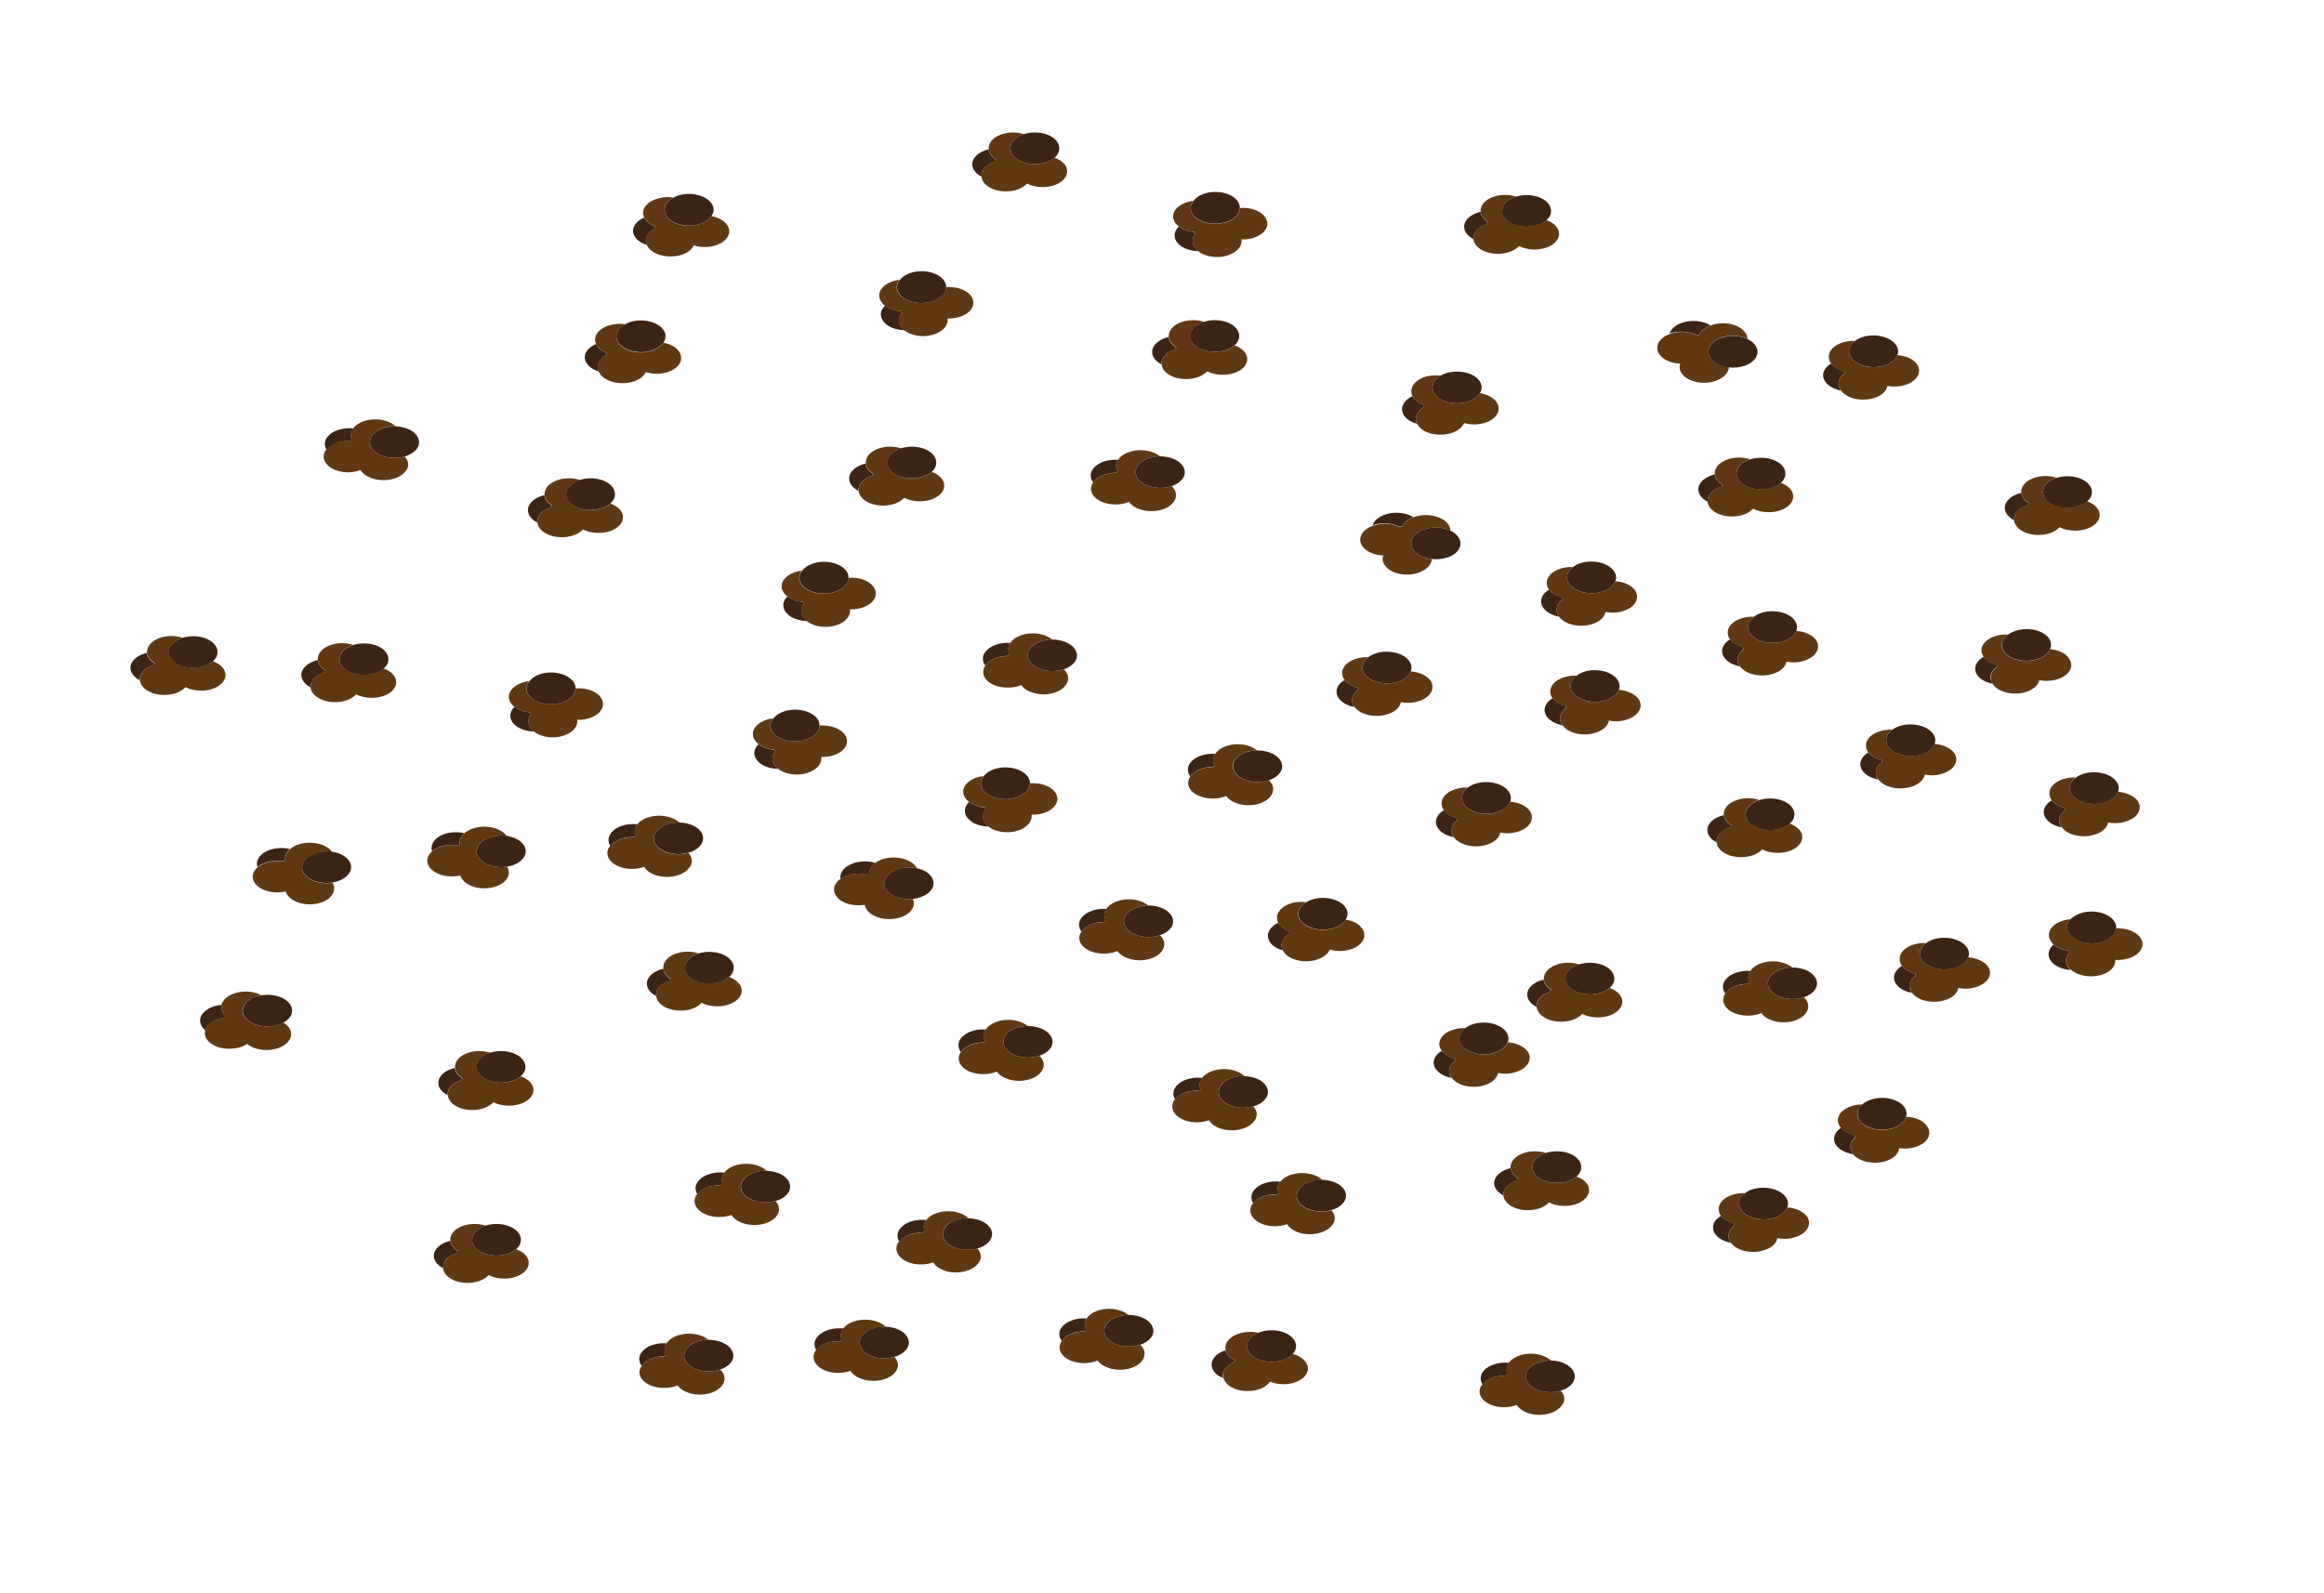 <?xml version="1.0" encoding="utf-8"?>
<!-- Generator: Adobe Illustrator 21.0.0, SVG Export Plug-In . SVG Version: 6.00 Build 0)  -->
<!DOCTYPE svg PUBLIC "-//W3C//DTD SVG 1.1//EN" "http://www.w3.org/Graphics/SVG/1.1/DTD/svg11.dtd">
<svg version="1.1" id="Layer_1" xmlns="http://www.w3.org/2000/svg" xmlns:xlink="http://www.w3.org/1999/xlink" x="0px" y="0px"
	 viewBox="0 0 1131.4 775.6" style="enable-background:new 0 0 1131.4 775.6;" xml:space="preserve">
<style type="text/css">
	.st0{fill:#3C2415;}
	.st1{fill:#603913;}
</style>
<g id="Background">
</g>
<g id="Cheese">
</g>
<g id="Pepperoni">
</g>
<g id="Peppers">
</g>
<g id="Mushrooms">
</g>
<g id="Ham">
</g>
<g id="Pineapple">
</g>
<g id="Bacon">
</g>
<g id="Sausage">
	<g>
		<path class="st0" d="M424.5,231.7c0.2-0.3,0.4-0.6,0.6-0.9c-2.1-1.3-3.5-3.1-3.7-5.1c-4.6,1.1-8,3.9-8,7.3c0,2.4,1.8,4.6,4.5,6
			c0-0.1,0-0.3,0-0.4C418,235.5,420.6,232.9,424.5,231.7z"/>
		<path class="st1" d="M453.6,229.8c-2.2,1.9-5.7,3.1-9.6,3.1c-6.6,0-11.9-3.4-11.9-7.7c0-3,2.7-5.6,6.6-6.9
			c-1.6-0.5-3.4-0.8-5.3-0.8c-6.6,0-11.9,3.4-11.9,7.7c0,0.2,0,0.3,0,0.4c0.2,2,1.6,3.8,3.7,5.1c-0.2,0.3-0.4,0.6-0.6,0.9
			c-3.9,1.3-6.6,3.9-6.6,6.9c0,0.1,0,0.3,0,0.4c0.3,4.1,5.5,7.3,11.9,7.3c4.4,0,8.2-1.5,10.3-3.8c2.1,1.1,4.7,1.7,7.6,1.7
			c6.6,0,11.9-3.4,11.9-7.7C459.7,233.6,457.2,231.1,453.6,229.8z"/>
		<path class="st0" d="M432,225.2c0,4.3,5.3,7.7,11.9,7.7c3.9,0,7.4-1.2,9.6-3.1c1.5-1.3,2.3-2.9,2.3-4.6c0-4.3-5.3-7.7-11.9-7.7
			c-1.9,0-3.7,0.3-5.3,0.8C434.7,219.6,432,222.2,432,225.2z"/>
	</g>
	<g>
		<path class="st0" d="M268.1,247.1c0.2-0.3,0.4-0.6,0.6-0.9c-2.1-1.3-3.5-3.1-3.7-5.1c-4.6,1.1-8,3.9-8,7.3c0,2.4,1.8,4.6,4.5,6
			c0-0.1,0-0.3,0-0.4C261.6,250.9,264.2,248.3,268.1,247.1z"/>
		<path class="st1" d="M297.2,245.2c-2.2,1.9-5.7,3.1-9.6,3.1c-6.6,0-11.9-3.4-11.9-7.7c0-3,2.7-5.6,6.6-6.9
			c-1.6-0.5-3.4-0.8-5.3-0.8c-6.6,0-11.9,3.4-11.9,7.7c0,0.2,0,0.3,0,0.4c0.2,2,1.6,3.8,3.7,5.1c-0.2,0.3-0.4,0.6-0.6,0.9
			c-3.9,1.3-6.6,3.9-6.6,6.9c0,0.1,0,0.3,0,0.4c0.3,4.1,5.5,7.3,11.9,7.3c4.4,0,8.2-1.5,10.3-3.8c2.1,1.1,4.7,1.7,7.6,1.7
			c6.6,0,11.9-3.4,11.9-7.7C303.3,249,300.8,246.5,297.2,245.2z"/>
		<path class="st0" d="M275.6,240.6c0,4.3,5.3,7.7,11.9,7.7c3.9,0,7.4-1.2,9.6-3.1c1.5-1.3,2.3-2.9,2.3-4.6c0-4.3-5.3-7.7-11.9-7.7
			c-1.9,0-3.7,0.3-5.3,0.8C278.3,235,275.6,237.6,275.6,240.6z"/>
	</g>
	<g>
		<path class="st0" d="M572,170.1c0.2-0.3,0.4-0.6,0.6-0.9c-2.1-1.3-3.5-3.1-3.7-5.1c-4.6,1.1-8,3.9-8,7.3c0,2.4,1.8,4.6,4.5,6
			c0-0.1,0-0.3,0-0.4C565.5,174,568.1,171.4,572,170.1z"/>
		<path class="st1" d="M601.1,168.2c-2.2,1.9-5.7,3.1-9.6,3.1c-6.6,0-11.9-3.4-11.9-7.7c0-3,2.7-5.6,6.6-6.9
			c-1.6-0.5-3.4-0.8-5.3-0.8c-6.6,0-11.9,3.4-11.9,7.7c0,0.2,0,0.3,0,0.4c0.2,2,1.6,3.8,3.7,5.1c-0.2,0.3-0.4,0.6-0.6,0.9
			c-3.9,1.3-6.6,3.9-6.6,6.9c0,0.1,0,0.3,0,0.4c0.3,4.1,5.5,7.3,11.9,7.3c4.4,0,8.2-1.5,10.3-3.8c2.1,1.1,4.7,1.7,7.6,1.7
			c6.6,0,11.9-3.4,11.9-7.7C607.2,172,604.7,169.5,601.1,168.2z"/>
		<path class="st0" d="M579.5,163.6c0,4.3,5.3,7.7,11.9,7.7c3.9,0,7.4-1.2,9.6-3.1c1.5-1.3,2.3-2.9,2.3-4.6c0-4.3-5.3-7.7-11.9-7.7
			c-1.9,0-3.7,0.3-5.3,0.8C582.2,158,579.5,160.6,579.5,163.6z"/>
	</g>
	<g>
		<path class="st0" d="M484.4,78.7c0.2-0.3,0.4-0.6,0.6-0.9c-2.1-1.3-3.5-3.1-3.7-5.1c-4.6,1.1-8,3.9-8,7.3c0,2.4,1.8,4.6,4.5,6
			c0-0.1,0-0.3,0-0.4C477.8,82.6,480.5,80,484.4,78.7z"/>
		<path class="st1" d="M513.4,76.8c-2.2,1.9-5.7,3.1-9.6,3.1c-6.6,0-11.9-3.4-11.9-7.7c0-3,2.7-5.6,6.6-6.9
			c-1.6-0.5-3.4-0.8-5.3-0.8c-6.6,0-11.9,3.4-11.9,7.7c0,0.2,0,0.3,0,0.4c0.2,2,1.6,3.8,3.7,5.1c-0.2,0.3-0.4,0.6-0.6,0.9
			c-3.9,1.3-6.6,3.9-6.6,6.9c0,0.1,0,0.3,0,0.4c0.3,4.1,5.5,7.3,11.9,7.3c4.4,0,8.2-1.5,10.3-3.8c2.1,1.1,4.7,1.7,7.6,1.7
			c6.6,0,11.9-3.4,11.9-7.7C519.6,80.6,517.1,78.1,513.4,76.8z"/>
		<path class="st0" d="M491.9,72.2c0,4.3,5.3,7.7,11.9,7.7c3.9,0,7.4-1.2,9.6-3.1c1.5-1.3,2.3-2.9,2.3-4.6c0-4.3-5.3-7.7-11.9-7.7
			c-1.9,0-3.7,0.3-5.3,0.8C494.6,66.6,491.9,69.2,491.9,72.2z"/>
	</g>
	<g>
		<path class="st0" d="M681.2,256.4c0.5,0,1-0.1,1.5-0.1c0.8-1.8,2.7-3.4,5.4-4.5c-3.6-2.2-9-2.8-13.6-1.3c-3.4,1.1-5.6,3.1-6.3,5.3
			c0.2-0.1,0.3-0.1,0.5-0.2C672.9,254.3,677.7,254.7,681.2,256.4z"/>
		<path class="st1" d="M697.1,272.2c-3.6-0.4-6.9-1.8-8.7-4.1c-3-3.8-0.7-8.4,5.2-10.4c4.2-1.4,9-1,12.5,0.7c0-1.2-0.4-2.3-1.3-3.4
			c-3-3.8-10.2-5.3-16.1-3.3c-0.2,0.1-0.4,0.1-0.6,0.2c-2.7,1-4.6,2.6-5.4,4.5c-0.5,0-1,0-1.5,0.1c-3.5-1.7-8.3-2-12.5-0.6
			c-0.2,0.1-0.3,0.1-0.5,0.2c-5.5,2-7.6,6.5-4.7,10.2c2,2.5,5.9,4,9.9,4.2c-0.6,1.7-0.3,3.5,1,5.1c3,3.8,10.2,5.3,16.1,3.3
			C694.6,277.4,696.9,274.9,697.1,272.2z"/>
		<path class="st0" d="M693.6,257.7c-5.9,1.9-8.2,6.6-5.2,10.4c1.8,2.3,5.1,3.7,8.7,4.1c2.4,0.3,5,0,7.4-0.7
			c5.9-1.9,8.2-6.6,5.2-10.4c-0.9-1.1-2.1-2-3.5-2.7C702.6,256.7,697.7,256.3,693.6,257.7z"/>
	</g>
	<g>
		<path class="st0" d="M825.8,163c0.5,0,1-0.1,1.5-0.1c0.8-1.8,2.7-3.4,5.4-4.5c-3.6-2.2-9-2.8-13.6-1.3c-3.4,1.1-5.6,3.1-6.3,5.3
			c0.2-0.1,0.3-0.1,0.5-0.2C817.5,161,822.3,161.4,825.8,163z"/>
		<path class="st1" d="M841.7,178.8c-3.6-0.4-6.9-1.8-8.7-4.1c-3-3.8-0.7-8.4,5.2-10.4c4.2-1.4,9-1,12.5,0.7c0-1.2-0.4-2.3-1.3-3.4
			c-3-3.8-10.2-5.3-16.1-3.3c-0.2,0.1-0.4,0.1-0.6,0.2c-2.7,1-4.6,2.6-5.4,4.5c-0.5,0-1,0-1.5,0.1c-3.5-1.7-8.3-2-12.5-0.6
			c-0.2,0.1-0.3,0.1-0.5,0.2c-5.5,2-7.6,6.5-4.7,10.2c2,2.5,5.9,4,9.9,4.2c-0.6,1.7-0.3,3.5,1,5.1c3,3.8,10.2,5.3,16.1,3.3
			C839.2,184.1,841.5,181.5,841.7,178.8z"/>
		<path class="st0" d="M838.2,164.4c-5.9,1.9-8.2,6.6-5.2,10.4c1.8,2.3,5.1,3.7,8.7,4.1c2.4,0.3,5,0,7.4-0.7
			c5.9-1.9,8.2-6.6,5.2-10.4c-0.9-1.1-2.1-2-3.5-2.7C847.2,163.4,842.4,163,838.2,164.4z"/>
	</g>
	<g>
		<path class="st0" d="M837.9,237c0.2-0.3,0.4-0.6,0.6-0.9c-2.1-1.3-3.5-3.1-3.7-5.1c-4.6,1.1-8,3.9-8,7.3c0,2.4,1.8,4.6,4.5,6
			c0-0.1,0-0.3,0-0.4C831.3,240.9,834,238.3,837.9,237z"/>
		<path class="st1" d="M866.9,235.1c-2.2,1.9-5.7,3.1-9.6,3.1c-6.6,0-11.9-3.4-11.9-7.7c0-3,2.7-5.6,6.6-6.9
			c-1.6-0.5-3.4-0.8-5.3-0.8c-6.6,0-11.9,3.4-11.9,7.7c0,0.2,0,0.3,0,0.4c0.2,2,1.6,3.8,3.7,5.1c-0.2,0.3-0.4,0.6-0.6,0.9
			c-3.9,1.3-6.6,3.9-6.6,6.9c0,0.1,0,0.3,0,0.4c0.3,4.1,5.5,7.3,11.9,7.3c4.4,0,8.2-1.5,10.3-3.8c2.1,1.1,4.7,1.7,7.6,1.7
			c6.6,0,11.9-3.4,11.9-7.7C873,238.9,870.6,236.4,866.9,235.1z"/>
		<path class="st0" d="M845.4,230.6c0,4.3,5.3,7.7,11.9,7.7c3.9,0,7.4-1.2,9.6-3.1c1.5-1.3,2.3-2.9,2.3-4.6c0-4.3-5.3-7.7-11.9-7.7
			c-1.9,0-3.7,0.3-5.3,0.8C848.1,224.9,845.4,227.5,845.4,230.6z"/>
	</g>
	<g>
		<path class="st0" d="M723.9,109.1c0.2-0.3,0.4-0.6,0.6-0.9c-2.1-1.3-3.5-3.1-3.7-5.1c-4.6,1.1-8,3.9-8,7.3c0,2.4,1.8,4.6,4.5,6
			c0-0.1,0-0.3,0-0.4C717.3,113,720,110.4,723.9,109.1z"/>
		<path class="st1" d="M752.9,107.2c-2.2,1.9-5.7,3.1-9.6,3.1c-6.6,0-11.9-3.4-11.9-7.7c0-3,2.7-5.6,6.6-6.9
			c-1.6-0.5-3.4-0.8-5.3-0.8c-6.6,0-11.9,3.4-11.9,7.7c0,0.2,0,0.3,0,0.4c0.2,2,1.6,3.8,3.7,5.1c-0.2,0.3-0.4,0.6-0.6,0.9
			c-3.9,1.3-6.6,3.9-6.6,6.9c0,0.1,0,0.3,0,0.4c0.3,4.1,5.5,7.3,11.9,7.3c4.4,0,8.2-1.5,10.3-3.8c2.1,1.1,4.7,1.7,7.6,1.7
			c6.6,0,11.9-3.4,11.9-7.7C759,111.1,756.6,108.5,752.9,107.2z"/>
		<path class="st0" d="M731.3,102.7c0,4.3,5.3,7.7,11.9,7.7c3.9,0,7.4-1.2,9.6-3.1c1.5-1.3,2.3-2.9,2.3-4.6c0-4.3-5.3-7.7-11.9-7.7
			c-1.9,0-3.7,0.3-5.3,0.8C734,97,731.3,99.6,731.3,102.7z"/>
	</g>
	<g>
		<path class="st0" d="M318.8,111.3c0.1-0.3,0.1-0.6,0.3-0.9c-2.5-1-4.5-2.5-5.4-4.5c-4.1,1.7-6.4,5-5.2,8.2
			c0.9,2.4,3.3,4.2,6.5,5.2c-0.1-0.1-0.1-0.2-0.2-0.4C313.7,116,315.4,113.1,318.8,111.3z"/>
		<path class="st1" d="M346.4,105.2c-1.5,2.2-4.4,3.9-8.3,4.5c-6.4,1-12.8-1.6-14.3-5.8c-1.1-2.9,0.7-5.9,4-7.7
			c-1.7-0.3-3.6-0.3-5.5,0c-6.4,1-10.4,5.1-8.9,9.2c0.1,0.1,0.1,0.3,0.2,0.4c0.9,1.9,2.9,3.5,5.4,4.5c-0.1,0.3-0.2,0.6-0.3,0.9
			c-3.4,1.8-5.1,4.7-4,7.7c0,0.1,0.1,0.2,0.2,0.4c1.7,3.9,7.9,6.3,14.2,5.4c4.3-0.6,7.5-2.7,8.7-5.2c2.4,0.8,5.2,1,8,0.6
			c6.4-1,10.4-5.1,8.9-9.2C353.7,108.1,350.4,106,346.4,105.2z"/>
		<path class="st0" d="M323.8,103.9c1.5,4.1,7.9,6.7,14.3,5.8c3.8-0.6,6.8-2.3,8.3-4.5c1-1.5,1.3-3.1,0.7-4.8
			c-1.5-4.1-7.9-6.7-14.3-5.8c-1.9,0.3-3.5,0.8-4.9,1.6C324.5,98,322.8,101,323.8,103.9z"/>
	</g>
	<g>
		<path class="st0" d="M295.3,172.9c0.1-0.3,0.1-0.6,0.3-0.9c-2.5-1-4.5-2.5-5.4-4.5c-4.1,1.7-6.4,5-5.2,8.2
			c0.9,2.4,3.3,4.2,6.5,5.2c-0.1-0.1-0.1-0.2-0.2-0.4C290.3,177.7,292,174.7,295.3,172.9z"/>
		<path class="st1" d="M323,166.9c-1.5,2.2-4.4,3.9-8.3,4.5c-6.4,1-12.8-1.6-14.3-5.8c-1.1-2.9,0.7-5.9,4-7.7
			c-1.7-0.3-3.6-0.3-5.5,0c-6.4,1-10.4,5.1-8.9,9.2c0.1,0.1,0.1,0.3,0.2,0.4c0.9,1.9,2.9,3.5,5.4,4.5c-0.1,0.3-0.2,0.6-0.3,0.9
			c-3.4,1.8-5.1,4.7-4,7.7c0,0.1,0.1,0.2,0.2,0.4c1.7,3.9,7.9,6.3,14.2,5.4c4.3-0.6,7.5-2.7,8.7-5.2c2.4,0.8,5.2,1,8,0.6
			c6.4-1,10.4-5.1,8.9-9.2C330.3,169.7,327,167.6,323,166.9z"/>
		<path class="st0" d="M300.4,165.5c1.5,4.1,7.9,6.7,14.3,5.8c3.8-0.6,6.8-2.3,8.3-4.5c1-1.5,1.3-3.1,0.7-4.8
			c-1.5-4.1-7.9-6.7-14.3-5.8c-1.9,0.3-3.5,0.8-4.9,1.6C301,159.7,299.3,162.6,300.4,165.5z"/>
	</g>
	<g>
		<path class="st0" d="M170.2,214.8c0.4-0.2,0.8-0.4,1.2-0.6c-0.9-1.8-0.7-3.8,0.7-5.6c-4.8-0.5-9.9,0.9-12.4,3.8
			c-1.9,2.1-2,4.6-0.6,6.7c0.1-0.1,0.2-0.2,0.3-0.3C161.5,216.1,165.8,214.7,170.2,214.8z"/>
		<path class="st1" d="M197,222.3c-3.3,1-7.3,1-10.8-0.3c-5.8-2.1-7.8-6.8-4.6-10.5c2.3-2.6,6.6-4.1,11-3.9c-1-1-2.4-1.8-4-2.4
			c-5.8-2.1-13-0.8-16.3,2.9c-0.1,0.1-0.2,0.3-0.3,0.4c-1.4,1.8-1.5,3.8-0.7,5.6c-0.4,0.2-0.8,0.4-1.2,0.6c-4.4-0.1-8.7,1.3-11,3.9
			c-0.1,0.1-0.2,0.2-0.3,0.3c-2.8,3.7-0.7,8.1,4.8,10.1c3.8,1.4,8.3,1.3,11.9-0.1c1,1.6,2.8,3,5.3,3.9c5.8,2.1,13,0.8,16.3-2.9
			C199.4,227.6,199.2,224.6,197,222.3z"/>
		<path class="st0" d="M181.6,211.5c-3.2,3.7-1.2,8.4,4.6,10.5c3.4,1.2,7.4,1.3,10.8,0.3c2.2-0.7,4.2-1.8,5.5-3.2
			c3.2-3.7,1.2-8.4-4.6-10.5c-1.7-0.6-3.5-0.9-5.3-1C188.3,207.5,183.9,208.9,181.6,211.5z"/>
	</g>
	<g>
		<path class="st0" d="M157.8,327.4c0.2-0.3,0.4-0.6,0.6-0.9c-2.1-1.3-3.5-3.1-3.7-5.1c-4.6,1.1-8,3.9-8,7.3c0,2.4,1.8,4.6,4.5,6
			c0-0.1,0-0.3,0-0.4C151.2,331.3,153.9,328.7,157.8,327.4z"/>
		<path class="st1" d="M186.8,325.5c-2.2,1.9-5.7,3.1-9.6,3.1c-6.6,0-11.9-3.4-11.9-7.7c0-3,2.7-5.6,6.6-6.9
			c-1.6-0.5-3.4-0.8-5.3-0.8c-6.6,0-11.9,3.4-11.9,7.7c0,0.2,0,0.3,0,0.4c0.2,2,1.6,3.8,3.7,5.1c-0.2,0.3-0.4,0.6-0.6,0.9
			c-3.9,1.3-6.6,3.9-6.6,6.9c0,0.1,0,0.3,0,0.4c0.3,4.1,5.5,7.3,11.9,7.3c4.4,0,8.2-1.5,10.3-3.8c2.1,1.1,4.7,1.7,7.6,1.7
			c6.6,0,11.9-3.4,11.9-7.7C192.9,329.4,190.5,326.9,186.8,325.5z"/>
		<path class="st0" d="M165.3,321c0,4.3,5.3,7.7,11.9,7.7c3.9,0,7.4-1.2,9.6-3.1c1.5-1.3,2.3-2.9,2.3-4.6c0-4.3-5.3-7.7-11.9-7.7
			c-1.9,0-3.7,0.3-5.3,0.8C168,315.4,165.3,318,165.3,321z"/>
	</g>
	<g>
		<path class="st0" d="M137.6,419.3c0.4-0.2,0.9-0.3,1.3-0.4c-0.4-1.9,0.4-3.8,2.2-5.5c-4.6-1.1-10-0.3-13.3,2.3
			c-2.4,1.9-3.2,4.3-2.5,6.5c0.1-0.1,0.2-0.2,0.4-0.3C128.7,419.6,133.3,418.7,137.6,419.3z"/>
		<path class="st1" d="M161.9,429.8c-3.6,0.6-7.5,0.1-10.5-1.5c-5.1-2.7-5.8-7.6-1.6-10.8c3-2.3,7.6-3.2,11.9-2.6
			c-0.7-1.1-1.8-2-3.3-2.8c-5.1-2.7-12.6-2.2-16.8,1c-0.1,0.1-0.3,0.2-0.4,0.4c-1.9,1.6-2.6,3.6-2.2,5.5c-0.5,0.1-0.9,0.3-1.3,0.4
			c-4.3-0.6-8.9,0.3-11.9,2.6c-0.1,0.1-0.2,0.2-0.4,0.3c-3.8,3.3-3,7.9,2,10.5c3.4,1.8,7.8,2.2,11.7,1.3c0.5,1.7,1.9,3.3,4.1,4.5
			c5.1,2.7,12.6,2.2,16.8-1C162.8,435.2,163.4,432.3,161.9,429.8z"/>
		<path class="st0" d="M149.8,417.4c-4.2,3.3-3.5,8.1,1.6,10.8c3,1.6,7,2.1,10.5,1.5c2.4-0.4,4.6-1.2,6.3-2.6
			c4.2-3.3,3.5-8.1-1.6-10.8c-1.5-0.8-3.2-1.3-4.9-1.6C157.4,414.2,152.7,415.1,149.8,417.4z"/>
	</g>
	<g>
		<path class="st0" d="M222.6,411.6c0.4-0.2,0.9-0.3,1.3-0.4c-0.4-1.9,0.4-3.8,2.2-5.5c-4.6-1.1-10-0.3-13.3,2.3
			c-2.4,1.9-3.2,4.3-2.5,6.5c0.1-0.1,0.2-0.2,0.4-0.3C213.7,411.9,218.4,411,222.6,411.6z"/>
		<path class="st1" d="M246.9,422c-3.6,0.6-7.5,0.1-10.5-1.5c-5.1-2.7-5.8-7.6-1.6-10.8c3-2.3,7.6-3.2,11.9-2.6
			c-0.7-1.1-1.8-2-3.3-2.8c-5.1-2.7-12.6-2.2-16.8,1c-0.1,0.1-0.3,0.2-0.4,0.4c-1.9,1.6-2.6,3.6-2.2,5.5c-0.5,0.1-0.9,0.3-1.3,0.4
			c-4.3-0.6-8.9,0.3-11.9,2.6c-0.1,0.1-0.2,0.2-0.4,0.3c-3.8,3.3-3,7.9,2,10.5c3.4,1.8,7.8,2.2,11.7,1.3c0.5,1.7,1.9,3.3,4.1,4.5
			c5.1,2.7,12.6,2.2,16.8-1C247.9,427.5,248.4,424.6,246.9,422z"/>
		<path class="st0" d="M234.8,409.7c-4.2,3.3-3.5,8.1,1.6,10.8c3,1.6,7,2.1,10.5,1.5c2.4-0.4,4.6-1.2,6.3-2.6
			c4.2-3.3,3.5-8.1-1.6-10.8c-1.5-0.8-3.2-1.3-4.9-1.6C242.4,406.4,237.8,407.4,234.8,409.7z"/>
	</g>
	<g>
		<path class="st0" d="M108.9,495.6c0.3-0.3,0.6-0.5,0.9-0.8c-1.6-1.6-2.4-3.5-1.8-5.5c-4.9,0.4-9.1,2.7-10.3,5.9
			c-0.8,2.4,0.1,4.8,2.3,6.5c0-0.1,0.1-0.3,0.1-0.4C101.2,498.4,104.7,496.3,108.9,495.6z"/>
		<path class="st1" d="M137.9,497.9c-2.8,1.5-6.6,2.2-10.5,1.7c-6.4-0.9-10.5-5.1-9-9.2c1-2.9,4.6-5.1,8.8-5.8
			c-1.4-0.7-3-1.3-4.9-1.6c-6.4-0.9-12.8,1.6-14.3,5.8c-0.1,0.1-0.1,0.3-0.1,0.4c-0.5,2,0.2,4,1.8,5.5c-0.3,0.2-0.6,0.5-0.9,0.8
			c-4.2,0.7-7.8,2.8-8.8,5.8c0,0.1-0.1,0.3-0.1,0.4c-1.1,4,2.9,7.9,9.1,8.8c4.3,0.6,8.5-0.3,11.3-2.2c1.6,1.4,4,2.4,6.8,2.8
			c6.4,0.9,12.8-1.6,14.3-5.8C142.5,502.6,141,499.7,137.9,497.9z"/>
		<path class="st0" d="M118.5,490.4c-1.5,4.1,2.6,8.3,9,9.2c3.8,0.6,7.7-0.1,10.5-1.7c1.9-1,3.3-2.4,3.9-4.1c1.5-4.1-2.6-8.3-9-9.2
			c-1.9-0.3-3.7-0.2-5.5,0C123,485.3,119.5,487.4,118.5,490.4z"/>
	</g>
	<g>
		<path class="st0" d="M222.3,610.2c0.2-0.3,0.4-0.6,0.6-0.9c-2.1-1.3-3.5-3.1-3.7-5.1c-4.6,1.1-8,3.9-8,7.3c0,2.4,1.8,4.6,4.5,6
			c0-0.1,0-0.3,0-0.4C215.7,614,218.4,611.4,222.3,610.2z"/>
		<path class="st1" d="M251.3,608.3c-2.2,1.9-5.7,3.1-9.6,3.1c-6.6,0-11.9-3.4-11.9-7.7c0-3,2.7-5.6,6.6-6.9
			c-1.6-0.5-3.4-0.8-5.3-0.8c-6.6,0-11.9,3.4-11.9,7.7c0,0.2,0,0.3,0,0.4c0.2,2,1.6,3.8,3.7,5.1c-0.2,0.3-0.4,0.6-0.6,0.9
			c-3.9,1.3-6.6,3.9-6.6,6.9c0,0.1,0,0.3,0,0.4c0.3,4.1,5.5,7.3,11.9,7.3c4.4,0,8.2-1.5,10.3-3.8c2.1,1.1,4.7,1.7,7.6,1.7
			c6.6,0,11.9-3.4,11.9-7.7C257.4,612.1,255,609.6,251.3,608.3z"/>
		<path class="st0" d="M229.8,603.7c0,4.3,5.3,7.7,11.9,7.7c3.9,0,7.4-1.2,9.6-3.1c1.5-1.3,2.3-2.9,2.3-4.6c0-4.3-5.3-7.7-11.9-7.7
			c-1.9,0-3.7,0.3-5.3,0.8C232.5,598.1,229.8,600.7,229.8,603.7z"/>
	</g>
	<g>
		<path class="st0" d="M224.5,526c0.2-0.3,0.4-0.6,0.6-0.9c-2.1-1.3-3.5-3.1-3.7-5.1c-4.6,1.1-8,3.9-8,7.3c0,2.4,1.8,4.6,4.5,6
			c0-0.1,0-0.3,0-0.4C217.9,529.8,220.6,527.2,224.5,526z"/>
		<path class="st1" d="M253.6,524.1c-2.2,1.9-5.7,3.1-9.6,3.1c-6.6,0-11.9-3.4-11.9-7.7c0-3,2.7-5.6,6.6-6.9
			c-1.6-0.5-3.4-0.8-5.3-0.8c-6.6,0-11.9,3.4-11.9,7.7c0,0.2,0,0.3,0,0.4c0.2,2,1.6,3.8,3.7,5.1c-0.2,0.3-0.4,0.6-0.6,0.9
			c-3.9,1.3-6.6,3.9-6.6,6.9c0,0.1,0,0.3,0,0.4c0.3,4.1,5.5,7.3,11.9,7.3c4.4,0,8.2-1.5,10.3-3.8c2.1,1.1,4.7,1.7,7.6,1.7
			c6.6,0,11.9-3.4,11.9-7.7C259.7,527.9,257.2,525.4,253.6,524.1z"/>
		<path class="st0" d="M232,519.5c0,4.3,5.3,7.7,11.9,7.7c3.9,0,7.4-1.2,9.6-3.1c1.5-1.3,2.3-2.9,2.3-4.6c0-4.3-5.3-7.7-11.9-7.7
			c-1.9,0-3.7,0.3-5.3,0.8C234.7,513.9,232,516.5,232,519.5z"/>
	</g>
	<g>
		<path class="st0" d="M350.8,577.2c0.4-0.2,0.8-0.4,1.2-0.6c-0.9-1.8-0.7-3.8,0.7-5.6c-4.8-0.6-9.9,0.9-12.5,3.8
			c-1.9,2.1-2,4.6-0.7,6.7c0.1-0.1,0.2-0.2,0.3-0.3C342.1,578.5,346.4,577.1,350.8,577.2z"/>
		<path class="st1" d="M377.5,584.8c-3.3,1-7.3,0.9-10.8-0.3c-5.7-2.1-7.8-6.8-4.5-10.5c2.3-2.6,6.7-4,11-3.9c-1-1-2.3-1.8-4-2.4
			c-5.7-2.1-13-0.8-16.3,2.9c-0.1,0.1-0.2,0.3-0.3,0.4c-1.4,1.8-1.6,3.8-0.7,5.6c-0.4,0.2-0.8,0.4-1.2,0.6c-4.4-0.1-8.7,1.3-11,3.9
			c-0.1,0.1-0.2,0.2-0.3,0.3c-2.8,3.6-0.8,8.1,4.8,10.2c3.8,1.4,8.3,1.3,11.9,0c1,1.6,2.8,3,5.3,3.9c5.7,2.1,13,0.8,16.3-2.9
			C379.9,590.1,379.7,587.1,377.5,584.8z"/>
		<path class="st0" d="M362.3,574c-3.3,3.7-1.2,8.4,4.5,10.5c3.4,1.3,7.4,1.3,10.8,0.3c2.3-0.6,4.2-1.7,5.5-3.2
			c3.3-3.7,1.2-8.4-4.5-10.5c-1.7-0.6-3.5-0.9-5.3-1C368.9,569.9,364.6,571.4,362.3,574z"/>
	</g>
	<g>
		<path class="st0" d="M408.7,653.1c0.4-0.2,0.8-0.4,1.2-0.6c-0.9-1.8-0.7-3.8,0.7-5.6c-4.8-0.6-9.9,0.9-12.5,3.8
			c-1.9,2.1-2,4.6-0.7,6.7c0.1-0.1,0.2-0.2,0.3-0.3C400,654.4,404.3,653,408.7,653.1z"/>
		<path class="st1" d="M435.4,660.7c-3.3,1-7.3,0.9-10.8-0.3c-5.7-2.1-7.8-6.8-4.5-10.5c2.3-2.6,6.7-4,11-3.9c-1-1-2.3-1.8-4-2.4
			c-5.7-2.1-13-0.8-16.3,2.9c-0.1,0.1-0.2,0.3-0.3,0.4c-1.4,1.8-1.6,3.8-0.7,5.6c-0.4,0.2-0.8,0.4-1.2,0.6c-4.4-0.1-8.7,1.3-11,3.9
			c-0.1,0.1-0.2,0.2-0.3,0.3c-2.8,3.6-0.8,8.1,4.8,10.2c3.8,1.4,8.3,1.3,11.9,0c1,1.6,2.8,3,5.3,3.9c5.7,2.1,13,0.8,16.3-2.9
			C437.8,666,437.6,663,435.4,660.7z"/>
		<path class="st0" d="M420.1,649.9c-3.3,3.7-1.2,8.4,4.5,10.5c3.4,1.3,7.4,1.3,10.8,0.3c2.3-0.6,4.2-1.7,5.5-3.2
			c3.3-3.7,1.2-8.4-4.5-10.5c-1.7-0.6-3.5-0.9-5.3-1C426.8,645.8,422.4,647.2,420.1,649.9z"/>
	</g>
	<g>
		<path class="st0" d="M326,477.7c0.2-0.3,0.4-0.6,0.6-0.9c-2.1-1.3-3.5-3.1-3.7-5.1c-4.6,1.1-8,3.9-8,7.3c0,2.4,1.8,4.6,4.5,6
			c0-0.1,0-0.3,0-0.4C319.4,481.5,322,478.9,326,477.7z"/>
		<path class="st1" d="M355,475.7c-2.2,1.9-5.7,3.1-9.6,3.1c-6.6,0-11.9-3.4-11.9-7.7c0-3,2.7-5.6,6.6-6.9c-1.6-0.5-3.4-0.8-5.3-0.8
			c-6.6,0-11.9,3.4-11.9,7.7c0,0.2,0,0.3,0,0.4c0.2,2,1.6,3.8,3.7,5.1c-0.2,0.3-0.4,0.6-0.6,0.9c-3.9,1.3-6.6,3.9-6.6,6.9
			c0,0.1,0,0.3,0,0.4c0.3,4.1,5.5,7.3,11.9,7.3c4.4,0,8.2-1.5,10.3-3.8c2.1,1.1,4.7,1.7,7.6,1.7c6.6,0,11.9-3.4,11.9-7.7
			C361.1,479.6,358.6,477.1,355,475.7z"/>
		<path class="st0" d="M333.4,471.2c0,4.3,5.3,7.7,11.9,7.7c3.9,0,7.4-1.2,9.6-3.1c1.5-1.3,2.3-2.9,2.3-4.6c0-4.3-5.3-7.7-11.9-7.7
			c-1.9,0-3.7,0.3-5.3,0.8C336.1,465.6,333.4,468.2,333.4,471.2z"/>
	</g>
	<g>
		<path class="st0" d="M74.6,323.9c0.2-0.3,0.4-0.6,0.6-0.9c-2.1-1.3-3.5-3.1-3.7-5.1c-4.6,1.1-8,3.9-8,7.3c0,2.4,1.8,4.6,4.5,6
			c0-0.1,0-0.3,0-0.4C68,327.8,70.7,325.2,74.6,323.9z"/>
		<path class="st1" d="M103.7,322c-2.2,1.9-5.7,3.1-9.6,3.1c-6.6,0-11.9-3.4-11.9-7.7c0-3,2.7-5.6,6.6-6.9c-1.6-0.5-3.4-0.8-5.3-0.8
			c-6.6,0-11.9,3.4-11.9,7.7c0,0.2,0,0.3,0,0.4c0.2,2,1.6,3.8,3.7,5.1c-0.2,0.3-0.4,0.6-0.6,0.9c-3.9,1.3-6.6,3.9-6.6,6.9
			c0,0.1,0,0.3,0,0.4c0.3,4.1,5.5,7.3,11.9,7.3c4.4,0,8.2-1.5,10.3-3.8c2.1,1.1,4.7,1.7,7.6,1.7c6.6,0,11.9-3.4,11.9-7.7
			C109.8,325.8,107.3,323.3,103.7,322z"/>
		<path class="st0" d="M82.1,317.5c0,4.3,5.3,7.7,11.9,7.7c3.9,0,7.4-1.2,9.6-3.1c1.5-1.3,2.3-2.9,2.3-4.6c0-4.3-5.3-7.7-11.9-7.7
			c-1.9,0-3.7,0.3-5.3,0.8C84.8,311.8,82.1,314.4,82.1,317.5z"/>
	</g>
	<g>
		<path class="st0" d="M421.8,425.9c0.4-0.1,0.9-0.3,1.4-0.4c-0.1-1.9,0.9-3.8,3-5.3c-4.4-1.4-9.9-0.9-13.6,1.5
			c-2.7,1.7-3.8,4.1-3.4,6.3c0.1-0.1,0.3-0.2,0.4-0.3C412.9,425.6,417.6,425,421.8,425.9z"/>
		<path class="st1" d="M444.4,437.7c-3.6,0.4-7.4-0.3-10.2-2.1c-4.7-3-4.7-7.9,0-10.9c3.3-2.1,8.1-2.8,12.2-1.9
			c-0.6-1.1-1.5-2.1-2.9-3c-4.7-3-12.2-3-16.9,0c-0.2,0.1-0.3,0.2-0.5,0.3c-2.1,1.5-3.1,3.4-3,5.3c-0.5,0.1-0.9,0.2-1.4,0.4
			c-4.2-0.9-8.9-0.3-12.2,1.9c-0.1,0.1-0.3,0.2-0.4,0.3c-4.2,3-4.1,7.7,0.4,10.6c3.1,2,7.5,2.6,11.5,2c0.3,1.7,1.4,3.4,3.5,4.7
			c4.7,3,12.2,3,16.9,0C444.6,443.2,445.6,440.3,444.4,437.7z"/>
		<path class="st0" d="M434.1,424.7c-4.7,3-4.6,7.9,0,10.9c2.8,1.8,6.6,2.5,10.2,2.1c2.4-0.2,4.8-1,6.7-2.2c4.7-3,4.6-7.9,0-10.9
			c-1.4-0.9-3-1.5-4.7-1.8C442.2,421.9,437.4,422.5,434.1,424.7z"/>
	</g>
	<g>
		<path class="st0" d="M377.3,366c-0.1-0.3-0.3-0.6-0.3-0.9c-2.9-0.2-5.7-1.2-7.7-2.7c-2.8,2.6-2.8,6.2,0.3,8.9c2.2,2,5.7,3,9.2,3.1
			c-0.1-0.1-0.3-0.2-0.4-0.3C375.6,371.6,375.4,368.5,377.3,366z"/>
		<path class="st1" d="M399,353.3c0,2.4-1.7,4.7-4.9,6.2c-5.3,2.5-12.8,1.8-16.7-1.6c-2.8-2.4-3-5.6-1-8.1c-1.8,0.2-3.5,0.6-5,1.4
			c-5.3,2.5-6.5,7.3-2.5,10.8c0.1,0.1,0.3,0.2,0.4,0.3c2,1.6,4.8,2.5,7.7,2.7c0.1,0.3,0.2,0.6,0.3,0.9c-2,2.5-1.8,5.6,1,8.1
			c0.1,0.1,0.3,0.2,0.4,0.3c4,3.2,11.2,3.8,16.3,1.3c3.5-1.7,5.2-4.4,4.8-7c2.7,0.1,5.4-0.4,7.7-1.5c5.3-2.5,6.5-7.3,2.5-10.8
			C407.4,354.1,403.1,353,399,353.3z"/>
		<path class="st0" d="M377.4,357.9c3.9,3.4,11.4,4.2,16.7,1.6c3.2-1.5,4.8-3.8,4.9-6.2c0-1.6-0.7-3.2-2.3-4.6
			c-3.9-3.4-11.4-4.2-16.7-1.6c-1.5,0.7-2.7,1.7-3.5,2.7C374.4,352.3,374.7,355.5,377.4,357.9z"/>
	</g>
	<g>
		<path class="st0" d="M581.9,113.9c-0.1-0.3-0.3-0.6-0.3-0.9c-2.9-0.2-5.7-1.2-7.7-2.7c-2.8,2.6-2.8,6.2,0.3,8.9
			c2.2,2,5.7,3,9.2,3.1c-0.1-0.1-0.3-0.2-0.4-0.3C580.2,119.5,579.9,116.4,581.9,113.9z"/>
		<path class="st1" d="M603.6,101.3c0,2.4-1.7,4.7-4.9,6.2c-5.3,2.5-12.8,1.8-16.7-1.6c-2.8-2.4-3-5.6-1-8.1c-1.8,0.2-3.5,0.6-5,1.4
			c-5.3,2.5-6.5,7.3-2.5,10.8c0.1,0.1,0.3,0.2,0.4,0.3c2,1.6,4.8,2.5,7.7,2.7c0.1,0.3,0.2,0.6,0.3,0.9c-2,2.5-1.8,5.6,1,8.1
			c0.1,0.1,0.3,0.2,0.4,0.3c4,3.2,11.2,3.8,16.3,1.3c3.5-1.7,5.2-4.4,4.8-7c2.7,0.1,5.4-0.4,7.7-1.5c5.3-2.5,6.5-7.3,2.5-10.8
			C612,102,607.7,100.9,603.6,101.3z"/>
		<path class="st0" d="M582,105.8c3.9,3.4,11.4,4.2,16.7,1.6c3.2-1.5,4.8-3.8,4.9-6.2c0-1.6-0.7-3.2-2.3-4.6
			c-3.9-3.4-11.4-4.2-16.7-1.6c-1.5,0.7-2.7,1.7-3.5,2.7C579,100.3,579.2,103.4,582,105.8z"/>
	</g>
	<g>
		<path class="st0" d="M391.4,294c-0.1-0.3-0.3-0.6-0.3-0.9c-2.9-0.2-5.7-1.2-7.7-2.7c-2.8,2.6-2.8,6.2,0.3,8.9c2.2,2,5.7,3,9.2,3.1
			c-0.1-0.1-0.3-0.2-0.4-0.3C389.6,299.6,389.4,296.5,391.4,294z"/>
		<path class="st1" d="M413,281.4c0,2.4-1.7,4.7-4.9,6.2c-5.3,2.5-12.8,1.8-16.7-1.6c-2.8-2.4-3-5.6-1-8.1c-1.8,0.2-3.5,0.6-5,1.4
			c-5.3,2.5-6.5,7.3-2.5,10.8c0.1,0.1,0.3,0.2,0.4,0.3c2,1.6,4.8,2.5,7.7,2.7c0.1,0.3,0.2,0.6,0.3,0.9c-2,2.5-1.8,5.6,1,8.1
			c0.1,0.1,0.3,0.2,0.4,0.3c4,3.2,11.2,3.8,16.3,1.3c3.5-1.7,5.2-4.4,4.8-7c2.7,0.1,5.4-0.4,7.7-1.5c5.3-2.5,6.5-7.3,2.5-10.8
			C421.5,282.1,417.2,281,413,281.4z"/>
		<path class="st0" d="M391.5,285.9c3.9,3.4,11.4,4.2,16.7,1.6c3.2-1.5,4.8-3.8,4.9-6.2c0-1.6-0.7-3.2-2.3-4.6
			c-3.9-3.4-11.4-4.2-16.7-1.6c-1.5,0.7-2.7,1.7-3.5,2.7C388.5,280.4,388.7,283.5,391.5,285.9z"/>
	</g>
	<g>
		<path class="st0" d="M438.9,152.4c-0.1-0.3-0.3-0.6-0.3-0.9c-2.9-0.2-5.7-1.2-7.7-2.7c-2.8,2.6-2.8,6.2,0.3,8.9
			c2.2,2,5.7,3,9.2,3.1c-0.1-0.1-0.3-0.2-0.4-0.3C437.1,158.1,436.9,155,438.9,152.4z"/>
		<path class="st1" d="M460.5,139.8c0,2.4-1.7,4.7-4.9,6.2c-5.3,2.5-12.8,1.8-16.7-1.6c-2.8-2.4-3-5.6-1-8.1c-1.8,0.2-3.5,0.6-5,1.4
			c-5.3,2.5-6.5,7.3-2.5,10.8c0.1,0.1,0.3,0.2,0.4,0.3c2,1.6,4.8,2.5,7.7,2.7c0.1,0.3,0.2,0.6,0.3,0.9c-2,2.5-1.8,5.6,1,8.1
			c0.1,0.1,0.3,0.2,0.4,0.3c4,3.2,11.2,3.8,16.3,1.3c3.5-1.7,5.2-4.4,4.8-7c2.7,0.1,5.4-0.4,7.7-1.5c5.3-2.5,6.5-7.3,2.5-10.8
			C469,140.6,464.7,139.5,460.5,139.8z"/>
		<path class="st0" d="M439,144.4c3.9,3.4,11.4,4.2,16.7,1.6c3.2-1.5,4.8-3.8,4.9-6.2c0-1.6-0.7-3.2-2.3-4.6
			c-3.9-3.4-11.4-4.2-16.7-1.6c-1.5,0.7-2.7,1.7-3.5,2.7C436,138.8,436.2,141.9,439,144.4z"/>
	</g>
	<g>
		<path class="st0" d="M258.5,347.8c-0.1-0.3-0.3-0.6-0.3-0.9c-2.9-0.2-5.7-1.2-7.7-2.7c-2.8,2.6-2.8,6.2,0.3,8.9
			c2.2,2,5.7,3,9.2,3.1c-0.1-0.1-0.3-0.2-0.4-0.3C256.8,353.5,256.6,350.3,258.5,347.8z"/>
		<path class="st1" d="M280.2,335.2c0,2.4-1.7,4.7-4.9,6.2c-5.3,2.5-12.8,1.8-16.7-1.6c-2.8-2.4-3-5.6-1-8.1c-1.8,0.2-3.5,0.6-5,1.4
			c-5.3,2.5-6.5,7.3-2.5,10.8c0.1,0.1,0.3,0.2,0.4,0.3c2,1.6,4.8,2.5,7.7,2.7c0.1,0.3,0.2,0.6,0.3,0.9c-2,2.5-1.8,5.6,1,8.1
			c0.1,0.1,0.3,0.2,0.4,0.3c4,3.2,11.2,3.8,16.3,1.3c3.5-1.7,5.2-4.4,4.8-7c2.7,0.1,5.4-0.4,7.7-1.5c5.3-2.5,6.5-7.3,2.5-10.8
			C288.6,335.9,284.3,334.9,280.2,335.2z"/>
		<path class="st0" d="M258.6,339.8c3.9,3.4,11.4,4.2,16.7,1.6c3.2-1.5,4.8-3.8,4.9-6.2c0-1.6-0.7-3.2-2.3-4.6
			c-3.9-3.4-11.4-4.2-16.7-1.6c-1.5,0.7-2.7,1.7-3.5,2.7C255.6,334.2,255.9,337.3,258.6,339.8z"/>
	</g>
	<g>
		<path class="st0" d="M479.8,394.1c-0.1-0.3-0.3-0.6-0.3-0.9c-2.9-0.2-5.7-1.2-7.7-2.7c-2.8,2.6-2.8,6.2,0.3,8.9
			c2.2,2,5.7,3,9.2,3.1c-0.1-0.1-0.3-0.2-0.4-0.3C478,399.7,477.8,396.6,479.8,394.1z"/>
		<path class="st1" d="M501.4,381.4c0,2.4-1.7,4.7-4.9,6.2c-5.3,2.5-12.8,1.8-16.7-1.6c-2.8-2.4-3-5.6-1-8.1c-1.8,0.2-3.5,0.6-5,1.4
			c-5.3,2.5-6.5,7.3-2.5,10.8c0.1,0.1,0.3,0.2,0.4,0.3c2,1.6,4.8,2.5,7.7,2.7c0.1,0.3,0.2,0.6,0.3,0.9c-2,2.5-1.8,5.6,1,8.1
			c0.1,0.1,0.3,0.2,0.4,0.3c4,3.2,11.2,3.8,16.3,1.3c3.5-1.7,5.2-4.4,4.8-7c2.7,0.1,5.4-0.4,7.7-1.5c5.3-2.5,6.5-7.3,2.5-10.8
			C509.9,382.2,505.5,381.1,501.4,381.4z"/>
		<path class="st0" d="M479.8,386c3.9,3.4,11.4,4.2,16.7,1.6c3.2-1.5,4.8-3.8,4.9-6.2c0-1.6-0.7-3.2-2.3-4.6
			c-3.9-3.4-11.4-4.2-16.7-1.6c-1.5,0.7-2.7,1.7-3.5,2.7C476.8,380.4,477.1,383.6,479.8,386z"/>
	</g>
	<g>
		<path class="st0" d="M627.9,454.6c0-0.3,0.1-0.6,0.2-1c-2.6-0.9-4.7-2.4-5.7-4.3c-4,1.8-6.1,5.1-4.7,8.4c1,2.4,3.6,4.2,6.8,5
			c-0.1-0.1-0.1-0.2-0.2-0.4C623.1,459.4,624.7,456.4,627.9,454.6z"/>
		<path class="st1" d="M655.1,447.8c-1.3,2.2-4.2,4-8,4.7c-6.4,1.1-12.9-1.3-14.7-5.4c-1.2-2.9,0.3-5.9,3.6-7.8
			c-1.8-0.2-3.6-0.2-5.5,0.1c-6.4,1.1-10.1,5.4-8.4,9.5c0.1,0.1,0.1,0.3,0.2,0.4c1,1.9,3.1,3.4,5.7,4.3c-0.1,0.3-0.2,0.6-0.2,1
			c-3.2,1.9-4.8,4.9-3.5,7.8c0.1,0.1,0.1,0.2,0.2,0.4c2,3.9,8.3,6.1,14.5,5c4.2-0.7,7.3-2.9,8.4-5.4c2.4,0.7,5.2,0.9,8,0.4
			c6.4-1.1,10.1-5.4,8.4-9.5C662.6,450.4,659.2,448.4,655.1,447.8z"/>
		<path class="st0" d="M632.5,447c1.7,4.1,8.3,6.5,14.7,5.4c3.8-0.7,6.7-2.5,8-4.7c0.9-1.5,1.1-3.2,0.4-4.8
			c-1.7-4.1-8.3-6.5-14.7-5.4c-1.8,0.3-3.5,0.9-4.8,1.7C632.8,441.2,631.3,444.1,632.5,447z"/>
	</g>
	<g>
		<path class="st0" d="M693.2,198.2c0-0.3,0.1-0.6,0.2-1c-2.6-0.9-4.7-2.4-5.7-4.3c-4,1.8-6.1,5.1-4.7,8.4c1,2.4,3.6,4.2,6.8,5
			c-0.1-0.1-0.1-0.2-0.2-0.4C688.5,203.1,690,200.1,693.2,198.2z"/>
		<path class="st1" d="M720.5,191.4c-1.3,2.2-4.2,4-8,4.7c-6.4,1.1-12.9-1.3-14.7-5.4c-1.2-2.9,0.3-5.9,3.6-7.8
			c-1.8-0.2-3.6-0.2-5.5,0.1c-6.4,1.1-10.1,5.4-8.4,9.5c0.1,0.1,0.1,0.3,0.2,0.4c1,1.9,3.1,3.4,5.7,4.3c-0.1,0.3-0.2,0.6-0.2,1
			c-3.2,1.9-4.8,4.9-3.5,7.8c0.1,0.1,0.1,0.2,0.2,0.4c2,3.9,8.3,6.1,14.5,5c4.2-0.7,7.3-2.9,8.4-5.4c2.4,0.7,5.2,0.9,8,0.4
			c6.4-1.1,10.1-5.4,8.4-9.5C728,194.1,724.5,192.1,720.5,191.4z"/>
		<path class="st0" d="M697.8,190.7c1.7,4.1,8.3,6.5,14.7,5.4c3.8-0.7,6.7-2.5,8-4.7c0.9-1.5,1.1-3.2,0.4-4.8
			c-1.7-4.1-8.3-6.5-14.7-5.4c-1.8,0.3-3.5,0.9-4.8,1.7C698.1,184.8,696.6,187.8,697.8,190.7z"/>
	</g>
	<g>
		<path class="st0" d="M490.5,319.4c0.4-0.2,0.7-0.4,1.1-0.6c-1-1.8-1-3.8,0.2-5.7c-4.9-0.4-9.8,1.3-12.1,4.3
			c-1.7,2.2-1.5,4.7,0,6.7c0.1-0.1,0.1-0.2,0.2-0.4C481.9,321.1,486.1,319.5,490.5,319.4z"/>
		<path class="st1" d="M517.9,325.9c-3.2,1.1-7.2,1.2-10.8,0.1c-5.9-1.9-8.4-6.5-5.5-10.3c2-2.7,6.2-4.3,10.6-4.3
			c-1.1-0.9-2.5-1.7-4.2-2.2c-5.9-1.9-13.1-0.3-16,3.6c-0.1,0.1-0.2,0.3-0.3,0.4c-1.2,1.9-1.2,3.9-0.2,5.7c-0.4,0.2-0.8,0.4-1.1,0.6
			c-4.4,0-8.5,1.6-10.6,4.3c-0.1,0.1-0.2,0.2-0.2,0.4c-2.5,3.8,0,8.1,5.8,9.9c3.9,1.2,8.4,0.9,11.8-0.5c1.1,1.6,3,2.9,5.6,3.7
			c5.9,1.9,13.1,0.3,16-3.6C520.8,331.1,520.3,328.1,517.9,325.9z"/>
		<path class="st0" d="M501.6,315.7c-2.9,3.8-0.4,8.4,5.5,10.3c3.5,1.1,7.5,1,10.8-0.1c2.2-0.7,4-1.9,5.2-3.4
			c2.9-3.8,0.4-8.4-5.5-10.3c-1.7-0.5-3.5-0.8-5.3-0.8C507.9,311.4,503.7,313,501.6,315.7z"/>
	</g>
	<g>
		<path class="st0" d="M590.3,373.4c0.4-0.2,0.7-0.4,1.1-0.6c-1-1.8-1-3.8,0.2-5.7c-4.9-0.4-9.8,1.3-12.1,4.3
			c-1.7,2.2-1.5,4.7,0,6.7c0.1-0.1,0.1-0.2,0.2-0.4C581.8,375,586,373.4,590.3,373.4z"/>
		<path class="st1" d="M617.7,379.9c-3.2,1.1-7.2,1.2-10.8,0.1c-5.9-1.9-8.4-6.5-5.5-10.3c2-2.7,6.2-4.3,10.6-4.3
			c-1.1-0.9-2.5-1.7-4.2-2.2c-5.9-1.9-13.1-0.3-16,3.6c-0.1,0.1-0.2,0.3-0.3,0.4c-1.2,1.9-1.2,3.9-0.2,5.7c-0.4,0.2-0.8,0.4-1.1,0.6
			c-4.4,0-8.5,1.6-10.6,4.3c-0.1,0.1-0.2,0.2-0.2,0.4c-2.5,3.8,0,8.1,5.8,9.9c3.9,1.2,8.4,0.9,11.8-0.5c1.1,1.6,3,2.9,5.6,3.7
			c5.9,1.9,13.1,0.3,16-3.6C620.6,385,620.1,382.1,617.7,379.9z"/>
		<path class="st0" d="M601.5,369.7c-2.9,3.8-0.4,8.4,5.5,10.3c3.5,1.1,7.5,1,10.8-0.1c2.2-0.7,4-1.9,5.2-3.4
			c2.9-3.8,0.4-8.4-5.5-10.3c-1.7-0.5-3.5-0.8-5.3-0.8C607.7,365.4,603.5,367,601.5,369.7z"/>
	</g>
	<g>
		<path class="st0" d="M323.2,660.4c0.4-0.2,0.7-0.4,1.1-0.6c-1-1.8-1-3.8,0.2-5.7c-4.9-0.4-9.8,1.3-12.1,4.3
			c-1.7,2.2-1.5,4.7,0,6.7c0.1-0.1,0.1-0.2,0.2-0.4C314.6,662.1,318.8,660.5,323.2,660.4z"/>
		<path class="st1" d="M350.6,666.9c-3.2,1.1-7.2,1.2-10.8,0.1c-5.9-1.9-8.4-6.5-5.5-10.3c2-2.7,6.2-4.3,10.6-4.3
			c-1.1-0.9-2.5-1.7-4.2-2.2c-5.9-1.9-13.1-0.3-16,3.6c-0.1,0.1-0.2,0.3-0.3,0.4c-1.2,1.9-1.2,3.9-0.2,5.7c-0.4,0.2-0.8,0.4-1.1,0.6
			c-4.4,0-8.5,1.6-10.6,4.3c-0.1,0.1-0.2,0.2-0.2,0.4c-2.5,3.8,0,8.1,5.8,9.9c3.9,1.2,8.4,0.9,11.8-0.5c1.1,1.6,3,2.9,5.6,3.7
			c5.9,1.9,13.1,0.3,16-3.6C353.5,672.1,353,669.1,350.6,666.9z"/>
		<path class="st0" d="M334.3,656.7c-2.9,3.8-0.4,8.4,5.5,10.3c3.5,1.1,7.5,1,10.8-0.1c2.2-0.7,4-1.9,5.2-3.4
			c2.9-3.8,0.4-8.4-5.5-10.3c-1.7-0.5-3.5-0.8-5.3-0.8C340.6,652.4,336.4,654,334.3,656.7z"/>
	</g>
	<g>
		<path class="st0" d="M543,230.2c0.4-0.2,0.7-0.4,1.1-0.6c-1-1.8-1-3.8,0.2-5.7c-4.9-0.4-9.8,1.3-12.1,4.3c-1.7,2.2-1.5,4.7,0,6.7
			c0.1-0.1,0.1-0.2,0.2-0.4C534.4,231.9,538.6,230.3,543,230.2z"/>
		<path class="st1" d="M570.4,236.7c-3.2,1.1-7.2,1.2-10.8,0.1c-5.9-1.9-8.4-6.5-5.5-10.3c2-2.7,6.2-4.3,10.6-4.3
			c-1.1-0.9-2.5-1.7-4.2-2.2c-5.9-1.9-13.1-0.3-16,3.6c-0.1,0.1-0.2,0.3-0.3,0.4c-1.2,1.9-1.2,3.9-0.2,5.7c-0.4,0.2-0.8,0.4-1.1,0.6
			c-4.4,0-8.5,1.6-10.6,4.3c-0.1,0.1-0.2,0.2-0.2,0.4c-2.5,3.8,0,8.1,5.8,9.9c3.9,1.2,8.4,0.9,11.8-0.5c1.1,1.6,3,2.9,5.6,3.7
			c5.9,1.9,13.1,0.3,16-3.6C573.3,241.9,572.8,238.9,570.4,236.7z"/>
		<path class="st0" d="M554.1,226.5c-2.9,3.8-0.4,8.4,5.5,10.3c3.5,1.1,7.5,1,10.8-0.1c2.2-0.7,4-1.9,5.2-3.4
			c2.9-3.8,0.4-8.4-5.5-10.3c-1.7-0.5-3.5-0.8-5.3-0.8C560.3,222.2,556.1,223.8,554.1,226.5z"/>
	</g>
	<g>
		<path class="st0" d="M537.3,448.9c0.4-0.2,0.7-0.4,1.1-0.6c-1-1.8-1-3.8,0.2-5.7c-4.9-0.4-9.8,1.3-12.1,4.3
			c-1.7,2.2-1.5,4.7,0,6.7c0.1-0.1,0.1-0.2,0.2-0.4C528.8,450.6,533,449,537.3,448.9z"/>
		<path class="st1" d="M564.7,455.4c-3.2,1.1-7.2,1.2-10.8,0.1c-5.9-1.9-8.4-6.5-5.5-10.3c2-2.7,6.2-4.3,10.6-4.3
			c-1.1-0.9-2.5-1.7-4.2-2.2c-5.9-1.9-13.1-0.3-16,3.6c-0.1,0.1-0.2,0.3-0.3,0.4c-1.2,1.9-1.2,3.9-0.2,5.7c-0.4,0.2-0.8,0.4-1.1,0.6
			c-4.4,0-8.5,1.6-10.6,4.3c-0.1,0.1-0.2,0.2-0.2,0.4c-2.5,3.8,0,8.1,5.8,9.9c3.9,1.2,8.4,0.9,11.8-0.5c1.1,1.6,3,2.9,5.6,3.7
			c5.9,1.9,13.1,0.3,16-3.6C567.6,460.6,567.1,457.6,564.7,455.4z"/>
		<path class="st0" d="M548.4,445.2c-2.9,3.8-0.4,8.4,5.5,10.3c3.5,1.1,7.5,1,10.8-0.1c2.2-0.7,4-1.9,5.2-3.4
			c2.9-3.8,0.4-8.4-5.5-10.3c-1.7-0.5-3.5-0.8-5.3-0.8C554.7,440.9,550.5,442.5,548.4,445.2z"/>
	</g>
	<g>
		<path class="st0" d="M850.8,479.1c0.4-0.2,0.7-0.4,1.1-0.6c-1-1.8-1-3.8,0.2-5.7c-4.9-0.4-9.8,1.3-12.1,4.3
			c-1.7,2.2-1.5,4.7,0,6.7c0.1-0.1,0.1-0.2,0.2-0.4C842.3,480.7,846.5,479.1,850.8,479.1z"/>
		<path class="st1" d="M878.2,485.6c-3.2,1.1-7.2,1.2-10.8,0.1c-5.9-1.9-8.4-6.5-5.5-10.3c2-2.7,6.2-4.3,10.6-4.3
			c-1.1-0.9-2.5-1.7-4.2-2.2c-5.9-1.9-13.1-0.3-16,3.6c-0.1,0.1-0.2,0.3-0.3,0.4c-1.2,1.9-1.2,3.9-0.2,5.7c-0.4,0.2-0.8,0.4-1.1,0.6
			c-4.4,0-8.5,1.6-10.6,4.3c-0.1,0.1-0.2,0.2-0.2,0.4c-2.5,3.8,0,8.1,5.8,9.9c3.9,1.2,8.4,0.9,11.8-0.5c1.1,1.6,3,2.9,5.6,3.7
			c5.9,1.9,13.1,0.3,16-3.6C881.1,490.8,880.6,487.8,878.2,485.6z"/>
		<path class="st0" d="M861.9,475.4c-2.9,3.8-0.4,8.4,5.5,10.3c3.5,1.1,7.5,1,10.8-0.1c2.2-0.7,4-1.9,5.2-3.4
			c2.9-3.8,0.4-8.4-5.5-10.3c-1.7-0.5-3.5-0.8-5.3-0.8C868.2,471.1,864,472.7,861.9,475.4z"/>
	</g>
	<g>
		<path class="st0" d="M478.6,507.6c0.4-0.2,0.7-0.4,1.1-0.6c-1-1.8-1-3.8,0.2-5.7c-4.9-0.4-9.8,1.3-12.1,4.3
			c-1.7,2.2-1.5,4.7,0,6.7c0.1-0.1,0.1-0.2,0.2-0.4C470,509.2,474.2,507.6,478.6,507.6z"/>
		<path class="st1" d="M506,514.1c-3.2,1.1-7.2,1.2-10.8,0.1c-5.9-1.9-8.4-6.5-5.5-10.3c2-2.7,6.2-4.3,10.6-4.3
			c-1.1-0.9-2.5-1.7-4.2-2.2c-5.9-1.9-13.1-0.3-16,3.6c-0.1,0.1-0.2,0.3-0.3,0.4c-1.2,1.9-1.2,3.9-0.2,5.7c-0.4,0.2-0.8,0.4-1.1,0.6
			c-4.4,0-8.5,1.6-10.6,4.3c-0.1,0.1-0.2,0.2-0.2,0.4c-2.5,3.8,0,8.1,5.8,9.9c3.9,1.2,8.4,0.9,11.8-0.5c1.1,1.6,3,2.9,5.6,3.7
			c5.9,1.9,13.1,0.3,16-3.6C508.9,519.2,508.4,516.3,506,514.1z"/>
		<path class="st0" d="M489.7,503.9c-2.9,3.8-0.4,8.4,5.5,10.3c3.5,1.1,7.5,1,10.8-0.1c2.2-0.7,4-1.9,5.2-3.4
			c2.9-3.8,0.4-8.4-5.5-10.3c-1.7-0.5-3.5-0.8-5.3-0.8C495.9,499.6,491.7,501.2,489.7,503.9z"/>
	</g>
	<g>
		<path class="st0" d="M527.7,648.3c0.4-0.2,0.7-0.4,1.1-0.6c-1-1.8-1-3.8,0.2-5.7c-4.9-0.4-9.8,1.3-12.1,4.3
			c-1.7,2.2-1.5,4.7,0,6.7c0.1-0.1,0.1-0.2,0.2-0.4C519.1,649.9,523.3,648.3,527.7,648.3z"/>
		<path class="st1" d="M555.1,654.8c-3.2,1.1-7.2,1.2-10.8,0.1c-5.9-1.9-8.4-6.5-5.5-10.3c2-2.7,6.2-4.3,10.6-4.3
			c-1.1-0.9-2.5-1.7-4.2-2.2c-5.9-1.9-13.1-0.3-16,3.6c-0.1,0.1-0.2,0.3-0.3,0.4c-1.2,1.9-1.2,3.9-0.2,5.7c-0.4,0.2-0.8,0.4-1.1,0.6
			c-4.4,0-8.5,1.6-10.6,4.3c-0.1,0.1-0.2,0.2-0.2,0.4c-2.5,3.8,0,8.1,5.8,9.9c3.9,1.2,8.4,0.9,11.8-0.5c1.1,1.6,3,2.9,5.6,3.7
			c5.9,1.9,13.1,0.3,16-3.6C558,659.9,557.5,657,555.1,654.8z"/>
		<path class="st0" d="M538.8,644.6c-2.9,3.8-0.4,8.4,5.5,10.3c3.5,1.1,7.5,1,10.8-0.1c2.2-0.7,4-1.9,5.2-3.4
			c2.9-3.8,0.4-8.4-5.5-10.3c-1.7-0.5-3.5-0.8-5.3-0.8C545.1,640.3,540.9,641.9,538.8,644.6z"/>
	</g>
	<g>
		<path class="st0" d="M762.4,344.8c0-0.3,0-0.6,0-1c-2.8-0.7-5.1-2-6.5-3.8c-3.7,2.1-5,5.6-3,8.7c1.5,2.3,4.4,3.8,7.8,4.5
			c-0.1-0.1-0.2-0.2-0.3-0.3C758.6,350,759.5,346.9,762.4,344.8z"/>
		<path class="st1" d="M788.1,335.9c-0.9,2.3-3.4,4.3-7,5.3c-6.1,1.6-13.1-0.2-15.6-4.2c-1.8-2.8-0.8-5.9,2-8
			c-1.8-0.1-3.6,0.1-5.4,0.6c-6.1,1.6-9,6.1-6.5,10.1c0.1,0.1,0.2,0.3,0.3,0.4c1.4,1.8,3.7,3.2,6.5,3.8c0,0.3,0,0.6,0,1
			c-2.9,2.1-3.8,5.2-2,8c0.1,0.1,0.2,0.2,0.3,0.3c2.7,3.7,9.4,5.4,15.4,3.8c4.1-1.1,6.7-3.4,7.2-6.1c2.6,0.5,5.4,0.5,8-0.3
			c6.1-1.6,9-6.1,6.5-10.1C796,337.9,792.2,336.2,788.1,335.9z"/>
		<path class="st0" d="M765.5,337c2.5,3.9,9.5,5.8,15.6,4.2c3.6-1,6.1-3,7-5.3c0.6-1.5,0.5-3.2-0.6-4.8c-2.5-3.9-9.5-5.8-15.6-4.2
			c-1.8,0.5-3.3,1.2-4.4,2.1C764.6,331.1,763.7,334.2,765.5,337z"/>
	</g>
	<g>
		<path class="st0" d="M898,181.8c0-0.3,0-0.6,0-1c-2.8-0.7-5.1-2-6.5-3.8c-3.7,2.1-5,5.6-3,8.7c1.5,2.3,4.4,3.8,7.8,4.5
			c-0.1-0.1-0.2-0.2-0.3-0.3C894.2,187,895.1,184,898,181.8z"/>
		<path class="st1" d="M923.7,172.9c-0.9,2.3-3.4,4.3-7,5.3c-6.1,1.6-13.1-0.2-15.6-4.2c-1.8-2.8-0.8-5.9,2-8
			c-1.8-0.1-3.6,0.1-5.4,0.6c-6.1,1.6-9,6.1-6.5,10.1c0.1,0.1,0.2,0.3,0.3,0.4c1.4,1.8,3.7,3.2,6.5,3.8c0,0.3,0,0.6,0,1
			c-2.9,2.1-3.8,5.2-2,8c0.1,0.1,0.2,0.2,0.3,0.3c2.7,3.7,9.4,5.4,15.4,3.8c4.1-1.1,6.7-3.4,7.2-6.1c2.6,0.5,5.4,0.5,8-0.3
			c6.1-1.6,9-6.1,6.5-10.1C931.6,174.9,927.8,173.2,923.7,172.9z"/>
		<path class="st0" d="M901.1,174c2.5,3.9,9.5,5.8,15.6,4.2c3.6-1,6.1-3,7-5.3c0.6-1.5,0.5-3.2-0.6-4.8c-2.5-3.9-9.5-5.8-15.6-4.2
			c-1.8,0.5-3.3,1.2-4.4,2.1C900.2,168.1,899.3,171.2,901.1,174z"/>
	</g>
	<g>
		<path class="st0" d="M760.7,291.9c0-0.3,0-0.6,0-1c-2.8-0.7-5.1-2-6.5-3.8c-3.7,2.1-5,5.6-3,8.7c1.5,2.3,4.4,3.8,7.8,4.5
			c-0.1-0.1-0.2-0.2-0.3-0.3C756.9,297.1,757.9,294.1,760.7,291.9z"/>
		<path class="st1" d="M786.4,283c-0.9,2.3-3.4,4.3-7,5.3c-6.1,1.6-13.1-0.2-15.6-4.2c-1.8-2.8-0.8-5.9,2-8
			c-1.8-0.1-3.6,0.1-5.4,0.6c-6.1,1.6-9,6.1-6.5,10.1c0.1,0.1,0.2,0.3,0.3,0.4c1.4,1.8,3.7,3.2,6.5,3.8c0,0.3,0,0.6,0,1
			c-2.9,2.1-3.8,5.2-2,8c0.1,0.1,0.2,0.2,0.3,0.3c2.7,3.7,9.4,5.4,15.4,3.8c4.1-1.1,6.7-3.4,7.2-6.1c2.6,0.5,5.4,0.5,8-0.3
			c6.1-1.6,9-6.1,6.5-10.1C794.4,285,790.6,283.3,786.4,283z"/>
		<path class="st0" d="M763.8,284.1c2.5,3.9,9.5,5.8,15.6,4.2c3.6-1,6.1-3,7-5.3c0.6-1.5,0.5-3.2-0.6-4.8c-2.5-3.9-9.5-5.8-15.6-4.2
			c-1.8,0.5-3.3,1.2-4.4,2.1C763,278.3,762,281.3,763.8,284.1z"/>
	</g>
	<g>
		<path class="st0" d="M848.8,316.1c0-0.3,0-0.6,0-1c-2.8-0.7-5.1-2-6.5-3.8c-3.7,2.1-5,5.6-3,8.7c1.5,2.3,4.4,3.8,7.8,4.5
			c-0.1-0.1-0.2-0.2-0.3-0.3C845,321.3,846,318.3,848.8,316.1z"/>
		<path class="st1" d="M874.5,307.2c-0.9,2.3-3.4,4.3-7,5.3c-6.1,1.6-13.1-0.2-15.6-4.2c-1.8-2.8-0.8-5.9,2-8
			c-1.8-0.1-3.6,0.1-5.4,0.6c-6.1,1.6-9,6.1-6.5,10.1c0.1,0.1,0.2,0.3,0.3,0.4c1.4,1.8,3.7,3.2,6.5,3.8c0,0.3,0,0.6,0,1
			c-2.9,2.1-3.8,5.2-2,8c0.1,0.1,0.2,0.2,0.3,0.3c2.7,3.7,9.4,5.4,15.4,3.8c4.1-1.1,6.7-3.4,7.2-6.1c2.6,0.5,5.4,0.5,8-0.3
			c6.1-1.6,9-6.1,6.5-10.1C882.4,309.2,878.7,307.5,874.5,307.2z"/>
		<path class="st0" d="M851.9,308.3c2.5,3.9,9.5,5.8,15.6,4.2c3.6-1,6.1-3,7-5.3c0.6-1.5,0.5-3.2-0.6-4.8c-2.5-3.9-9.5-5.8-15.6-4.2
			c-1.8,0.5-3.3,1.2-4.4,2.1C851,302.5,850.1,305.5,851.9,308.3z"/>
	</g>
	<g>
		<path class="st0" d="M916.1,371.2c0-0.3,0-0.6,0-1c-2.8-0.7-5.1-2-6.5-3.8c-3.7,2.1-5,5.6-3,8.7c1.5,2.3,4.4,3.8,7.8,4.5
			c-0.1-0.1-0.2-0.2-0.3-0.3C912.3,376.4,913.3,373.3,916.1,371.2z"/>
		<path class="st1" d="M941.8,362.2c-0.9,2.3-3.4,4.3-7,5.3c-6.1,1.6-13.1-0.2-15.6-4.2c-1.8-2.8-0.8-5.9,2-8
			c-1.8-0.1-3.6,0.1-5.4,0.6c-6.1,1.6-9,6.1-6.5,10.1c0.1,0.1,0.2,0.3,0.3,0.4c1.4,1.8,3.7,3.2,6.5,3.8c0,0.3,0,0.6,0,1
			c-2.9,2.1-3.8,5.2-2,8c0.1,0.1,0.2,0.2,0.3,0.3c2.7,3.7,9.4,5.4,15.4,3.8c4.1-1.1,6.7-3.4,7.2-6.1c2.6,0.5,5.4,0.5,8-0.3
			c6.1-1.6,9-6.1,6.5-10.1C949.7,364.3,946,362.6,941.8,362.2z"/>
		<path class="st0" d="M919.2,363.4c2.5,3.9,9.5,5.8,15.6,4.2c3.6-1,6.1-3,7-5.3c0.6-1.5,0.5-3.2-0.6-4.8c-2.5-3.9-9.5-5.8-15.6-4.2
			c-1.8,0.5-3.3,1.2-4.4,2.1C918.3,357.5,917.4,360.6,919.2,363.4z"/>
	</g>
	<g>
		<path class="st0" d="M1005.4,394.5c0-0.3,0-0.6,0-1c-2.8-0.7-5.1-2-6.5-3.8c-3.7,2.1-5,5.6-3,8.7c1.5,2.3,4.4,3.8,7.8,4.5
			c-0.1-0.1-0.2-0.2-0.3-0.3C1001.6,399.7,1002.5,396.6,1005.4,394.5z"/>
		<path class="st1" d="M1031.1,385.5c-0.9,2.3-3.4,4.3-7,5.3c-6.1,1.6-13.1-0.2-15.6-4.2c-1.8-2.8-0.8-5.9,2-8
			c-1.8-0.1-3.6,0.1-5.4,0.6c-6.1,1.6-9,6.1-6.5,10.1c0.1,0.1,0.2,0.3,0.3,0.4c1.4,1.8,3.7,3.2,6.5,3.8c0,0.3,0,0.6,0,1
			c-2.9,2.1-3.8,5.2-2,8c0.1,0.1,0.2,0.2,0.3,0.3c2.7,3.7,9.4,5.4,15.4,3.8c4.1-1.1,6.7-3.4,7.2-6.1c2.6,0.5,5.4,0.5,8-0.3
			c6.1-1.6,9-6.1,6.5-10.1C1039,387.6,1035.2,385.9,1031.1,385.5z"/>
		<path class="st0" d="M1008.5,386.7c2.5,3.9,9.5,5.8,15.6,4.2c3.6-1,6.1-3,7-5.3c0.6-1.5,0.5-3.2-0.6-4.8
			c-2.5-3.9-9.5-5.8-15.6-4.2c-1.8,0.5-3.3,1.2-4.4,2.1C1007.6,380.8,1006.7,383.9,1008.5,386.7z"/>
	</g>
	<g>
		<path class="st0" d="M932.5,475.1c0-0.3,0-0.6,0-1c-2.8-0.7-5.1-2-6.5-3.8c-3.7,2.1-5,5.6-3,8.7c1.5,2.3,4.4,3.8,7.8,4.5
			c-0.1-0.1-0.2-0.2-0.3-0.3C928.7,480.3,929.7,477.2,932.5,475.1z"/>
		<path class="st1" d="M958.2,466.1c-0.9,2.3-3.4,4.3-7,5.3c-6.1,1.6-13.1-0.2-15.6-4.2c-1.8-2.8-0.8-5.9,2-8
			c-1.8-0.1-3.6,0.1-5.4,0.6c-6.1,1.6-9,6.1-6.5,10.1c0.1,0.1,0.2,0.3,0.3,0.4c1.4,1.8,3.7,3.2,6.5,3.8c0,0.3,0,0.6,0,1
			c-2.9,2.1-3.8,5.2-2,8c0.1,0.1,0.2,0.2,0.3,0.3c2.7,3.7,9.4,5.4,15.4,3.8c4.1-1.1,6.7-3.4,7.2-6.1c2.6,0.5,5.4,0.5,8-0.3
			c6.1-1.6,9-6.1,6.5-10.1C966.1,468.2,962.4,466.5,958.2,466.1z"/>
		<path class="st0" d="M935.6,467.3c2.5,3.9,9.5,5.8,15.6,4.2c3.6-1,6.1-3,7-5.3c0.6-1.5,0.5-3.2-0.6-4.8c-2.5-3.9-9.5-5.8-15.6-4.2
			c-1.8,0.5-3.3,1.2-4.4,2.1C934.7,461.4,933.8,464.5,935.6,467.3z"/>
	</g>
	<g>
		<path class="st0" d="M844.4,596.8c0-0.3,0-0.6,0-1c-2.8-0.7-5.1-2-6.5-3.8c-3.7,2.1-5,5.6-3,8.7c1.5,2.3,4.4,3.8,7.8,4.5
			c-0.1-0.1-0.2-0.2-0.3-0.3C840.6,602,841.5,598.9,844.4,596.8z"/>
		<path class="st1" d="M870.1,587.9c-0.9,2.3-3.4,4.3-7,5.3c-6.1,1.6-13.1-0.2-15.6-4.2c-1.8-2.8-0.8-5.9,2-8
			c-1.8-0.1-3.6,0.1-5.4,0.6c-6.1,1.6-9,6.1-6.5,10.1c0.1,0.1,0.2,0.3,0.3,0.4c1.4,1.8,3.7,3.2,6.5,3.8c0,0.3,0,0.6,0,1
			c-2.9,2.1-3.8,5.2-2,8c0.1,0.1,0.2,0.2,0.3,0.3c2.7,3.7,9.4,5.4,15.4,3.8c4.1-1.1,6.7-3.4,7.2-6.1c2.6,0.5,5.4,0.5,8-0.3
			c6.1-1.6,9-6.1,6.5-10.1C878,589.9,874.2,588.2,870.1,587.9z"/>
		<path class="st0" d="M847.5,589c2.5,3.9,9.5,5.8,15.6,4.2c3.6-1,6.1-3,7-5.3c0.6-1.5,0.5-3.2-0.6-4.8c-2.5-3.9-9.5-5.8-15.6-4.2
			c-1.8,0.5-3.3,1.2-4.4,2.1C846.6,583.1,845.7,586.2,847.5,589z"/>
	</g>
	<g>
		<path class="st0" d="M709.5,399.3c0-0.3,0-0.6,0-1c-2.8-0.7-5.1-2-6.5-3.8c-3.7,2.1-5,5.6-3,8.7c1.5,2.3,4.4,3.8,7.8,4.5
			c-0.1-0.1-0.2-0.2-0.3-0.3C705.8,404.5,706.7,401.4,709.5,399.3z"/>
		<path class="st1" d="M735.2,390.4c-0.9,2.3-3.4,4.3-7,5.3c-6.1,1.6-13.1-0.2-15.6-4.2c-1.8-2.8-0.8-5.9,2-8
			c-1.8-0.1-3.6,0.1-5.4,0.6c-6.1,1.6-9,6.1-6.5,10.1c0.1,0.1,0.2,0.3,0.3,0.4c1.4,1.8,3.7,3.2,6.5,3.8c0,0.3,0,0.6,0,1
			c-2.9,2.1-3.8,5.2-2,8c0.1,0.1,0.2,0.2,0.3,0.3c2.7,3.7,9.4,5.4,15.4,3.8c4.1-1.1,6.7-3.4,7.2-6.1c2.6,0.5,5.4,0.5,8-0.3
			c6.1-1.6,9-6.1,6.5-10.1C743.2,392.4,739.4,390.7,735.2,390.4z"/>
		<path class="st0" d="M712.6,391.5c2.5,3.9,9.5,5.8,15.6,4.2c3.6-1,6.1-3,7-5.3c0.6-1.5,0.5-3.2-0.6-4.8c-2.5-3.9-9.5-5.8-15.6-4.2
			c-1.8,0.5-3.3,1.2-4.4,2.1C711.8,385.6,710.8,388.7,712.6,391.5z"/>
	</g>
	<g>
		<path class="st0" d="M661.1,335.9c0-0.3,0-0.6,0-1c-2.8-0.7-5.1-2-6.5-3.8c-3.7,2.1-5,5.6-3,8.7c1.5,2.3,4.4,3.8,7.8,4.5
			c-0.1-0.1-0.2-0.2-0.3-0.3C657.3,341.1,658.3,338,661.1,335.9z"/>
		<path class="st1" d="M686.8,326.9c-0.9,2.3-3.4,4.3-7,5.3c-6.1,1.6-13.1-0.2-15.6-4.2c-1.8-2.8-0.8-5.9,2-8
			c-1.8-0.1-3.6,0.1-5.4,0.6c-6.1,1.6-9,6.1-6.5,10.1c0.1,0.1,0.2,0.3,0.3,0.4c1.4,1.8,3.7,3.2,6.5,3.8c0,0.3,0,0.6,0,1
			c-2.9,2.1-3.8,5.2-2,8c0.1,0.1,0.2,0.2,0.3,0.3c2.7,3.7,9.4,5.4,15.4,3.8c4.1-1.1,6.7-3.4,7.2-6.1c2.6,0.5,5.4,0.5,8-0.3
			c6.1-1.6,9-6.1,6.5-10.1C694.8,329,691,327.3,686.8,326.9z"/>
		<path class="st0" d="M664.2,328c2.5,3.9,9.5,5.8,15.6,4.2c3.6-1,6.1-3,7-5.3c0.6-1.5,0.5-3.2-0.6-4.8c-2.5-3.9-9.5-5.8-15.6-4.2
			c-1.8,0.5-3.3,1.2-4.4,2.1C663.4,322.2,662.4,325.3,664.2,328z"/>
	</g>
	<g>
		<path class="st0" d="M708.4,516.5c0-0.3,0-0.6,0-1c-2.8-0.7-5.1-2-6.5-3.8c-3.7,2.1-5,5.6-3,8.7c1.5,2.3,4.4,3.8,7.8,4.5
			c-0.1-0.1-0.2-0.2-0.3-0.3C704.6,521.7,705.5,518.6,708.4,516.5z"/>
		<path class="st1" d="M734.1,507.5c-0.9,2.3-3.4,4.3-7,5.3c-6.1,1.6-13.1-0.2-15.6-4.2c-1.8-2.8-0.8-5.9,2-8
			c-1.8-0.1-3.6,0.1-5.4,0.6c-6.1,1.6-9,6.1-6.5,10.1c0.1,0.1,0.2,0.3,0.3,0.4c1.4,1.8,3.7,3.2,6.5,3.8c0,0.3,0,0.6,0,1
			c-2.9,2.1-3.8,5.2-2,8c0.1,0.1,0.2,0.2,0.3,0.3c2.7,3.7,9.4,5.4,15.4,3.8c4.1-1.1,6.7-3.4,7.2-6.1c2.6,0.5,5.4,0.5,8-0.3
			c6.1-1.6,9-6.1,6.5-10.1C742,509.6,738.2,507.8,734.1,507.5z"/>
		<path class="st0" d="M711.4,508.6c2.5,3.9,9.5,5.8,15.6,4.2c3.6-1,6.1-3,7-5.3c0.6-1.5,0.5-3.2-0.6-4.8c-2.5-3.9-9.5-5.8-15.6-4.2
			c-1.8,0.5-3.3,1.2-4.4,2.1C710.6,502.8,709.6,505.9,711.4,508.6z"/>
	</g>
	<g>
		<path class="st0" d="M842.3,402.9c0.2-0.3,0.4-0.6,0.6-0.9c-2.1-1.3-3.5-3.1-3.7-5.1c-4.6,1.1-8,3.9-8,7.3c0,2.4,1.8,4.6,4.5,6
			c0-0.1,0-0.3,0-0.4C835.7,406.8,838.4,404.2,842.3,402.9z"/>
		<path class="st1" d="M871.3,401c-2.2,1.9-5.7,3.1-9.6,3.1c-6.6,0-11.9-3.4-11.9-7.7c0-3,2.7-5.6,6.6-6.9c-1.6-0.5-3.4-0.8-5.3-0.8
			c-6.6,0-11.9,3.4-11.9,7.7c0,0.2,0,0.3,0,0.4c0.2,2,1.6,3.8,3.7,5.1c-0.2,0.3-0.4,0.6-0.6,0.9c-3.9,1.3-6.6,3.9-6.6,6.9
			c0,0.1,0,0.3,0,0.4c0.3,4.1,5.5,7.3,11.9,7.3c4.4,0,8.2-1.5,10.3-3.8c2.1,1.1,4.7,1.7,7.6,1.7c6.6,0,11.9-3.4,11.9-7.7
			C877.5,404.9,875,402.4,871.3,401z"/>
		<path class="st0" d="M849.8,396.5c0,4.3,5.3,7.7,11.9,7.7c3.9,0,7.4-1.2,9.6-3.1c1.5-1.3,2.3-2.9,2.3-4.6c0-4.3-5.3-7.7-11.9-7.7
			c-1.9,0-3.7,0.3-5.3,0.8C852.5,390.9,849.8,393.5,849.8,396.5z"/>
	</g>
	<g>
		<path class="st0" d="M754.6,483c0.2-0.3,0.4-0.6,0.6-0.9c-2.1-1.3-3.5-3.1-3.7-5.1c-4.6,1.1-8,3.9-8,7.3c0,2.4,1.8,4.6,4.5,6
			c0-0.1,0-0.3,0-0.4C748,486.8,750.7,484.2,754.6,483z"/>
		<path class="st1" d="M783.7,481.1c-2.2,1.9-5.7,3.1-9.6,3.1c-6.6,0-11.9-3.4-11.9-7.7c0-3,2.7-5.6,6.6-6.9
			c-1.6-0.5-3.4-0.8-5.3-0.8c-6.6,0-11.9,3.4-11.9,7.7c0,0.2,0,0.3,0,0.4c0.2,2,1.6,3.8,3.7,5.1c-0.2,0.3-0.4,0.6-0.6,0.9
			c-3.9,1.3-6.6,3.9-6.6,6.9c0,0.1,0,0.3,0,0.4c0.3,4.1,5.5,7.3,11.9,7.3c4.4,0,8.2-1.5,10.3-3.8c2.1,1.1,4.7,1.7,7.6,1.7
			c6.6,0,11.9-3.4,11.9-7.7C789.8,484.9,787.3,482.4,783.7,481.1z"/>
		<path class="st0" d="M762.1,476.5c0,4.3,5.3,7.7,11.9,7.7c3.9,0,7.4-1.2,9.6-3.1c1.5-1.3,2.3-2.9,2.3-4.6c0-4.3-5.3-7.7-11.9-7.7
			c-1.9,0-3.7,0.3-5.3,0.8C764.8,470.9,762.1,473.5,762.1,476.5z"/>
	</g>
	<g>
		<path class="st0" d="M738.5,574.8c0.2-0.3,0.4-0.6,0.6-0.9c-2.1-1.3-3.5-3.1-3.7-5.1c-4.6,1.1-8,3.9-8,7.3c0,2.4,1.8,4.6,4.5,6
			c0-0.1,0-0.3,0-0.4C731.9,578.7,734.6,576.1,738.5,574.8z"/>
		<path class="st1" d="M767.5,572.9c-2.2,1.9-5.7,3.1-9.6,3.1c-6.6,0-11.9-3.4-11.9-7.7c0-3,2.7-5.6,6.6-6.9
			c-1.6-0.5-3.4-0.8-5.3-0.8c-6.6,0-11.9,3.4-11.9,7.7c0,0.2,0,0.3,0,0.4c0.2,2,1.6,3.8,3.7,5.1c-0.2,0.3-0.4,0.6-0.6,0.9
			c-3.9,1.3-6.6,3.9-6.6,6.9c0,0.1,0,0.3,0,0.4c0.3,4.1,5.5,7.3,11.9,7.3c4.4,0,8.2-1.5,10.3-3.8c2.1,1.1,4.7,1.7,7.6,1.7
			c6.6,0,11.9-3.4,11.9-7.7C773.7,576.7,771.2,574.2,767.5,572.9z"/>
		<path class="st0" d="M746,568.3c0,4.3,5.3,7.7,11.9,7.7c3.9,0,7.4-1.2,9.6-3.1c1.5-1.3,2.3-2.9,2.3-4.6c0-4.3-5.3-7.7-11.9-7.7
			c-1.9,0-3.7,0.3-5.3,0.8C748.7,562.7,746,565.3,746,568.3z"/>
	</g>
	<g>
		<path class="st0" d="M621.4,581.6c0.4-0.2,0.8-0.4,1.2-0.6c-0.9-1.8-0.7-3.8,0.7-5.6c-4.8-0.6-9.9,0.8-12.5,3.8
			c-1.9,2.1-2,4.6-0.7,6.7c0.1-0.1,0.2-0.2,0.3-0.3C612.8,582.9,617.1,581.5,621.4,581.6z"/>
		<path class="st1" d="M648.1,589.3c-3.3,1-7.3,0.9-10.8-0.3c-5.7-2.1-7.7-6.8-4.5-10.5c2.3-2.6,6.7-4,11-3.9c-1-1-2.3-1.8-4-2.4
			c-5.7-2.1-13-0.8-16.3,2.9c-0.1,0.1-0.2,0.3-0.3,0.4c-1.4,1.8-1.6,3.8-0.7,5.6c-0.4,0.2-0.8,0.4-1.2,0.6c-4.4-0.1-8.7,1.3-11,3.9
			c-0.1,0.1-0.2,0.2-0.3,0.3c-2.9,3.6-0.8,8.1,4.7,10.2c3.8,1.4,8.3,1.3,11.9,0c1,1.6,2.7,3,5.2,3.9c5.7,2.1,13,0.8,16.3-2.9
			C650.5,594.5,650.3,591.6,648.1,589.3z"/>
		<path class="st0" d="M632.9,578.4c-3.3,3.7-1.3,8.4,4.5,10.5c3.4,1.3,7.4,1.3,10.8,0.3c2.3-0.6,4.2-1.7,5.5-3.2
			c3.3-3.7,1.3-8.4-4.5-10.5c-1.7-0.6-3.5-0.9-5.2-1C639.6,574.4,635.2,575.8,632.9,578.4z"/>
	</g>
	<g>
		<path class="st0" d="M583.4,531.1c0.4-0.2,0.8-0.4,1.2-0.6c-0.9-1.8-0.7-3.8,0.7-5.6c-4.8-0.6-9.9,0.8-12.5,3.8
			c-1.9,2.1-2,4.6-0.7,6.7c0.1-0.1,0.2-0.2,0.3-0.3C574.7,532.3,579.1,530.9,583.4,531.1z"/>
		<path class="st1" d="M610.1,538.7c-3.3,1-7.3,0.9-10.8-0.3c-5.7-2.1-7.7-6.8-4.5-10.5c2.3-2.6,6.7-4,11-3.9c-1-1-2.3-1.8-4-2.4
			c-5.7-2.1-13-0.8-16.3,2.9c-0.1,0.1-0.2,0.3-0.3,0.4c-1.4,1.8-1.6,3.8-0.7,5.6c-0.4,0.2-0.8,0.4-1.2,0.6c-4.4-0.1-8.7,1.3-11,3.9
			c-0.1,0.1-0.2,0.2-0.3,0.3c-2.9,3.6-0.8,8.1,4.7,10.2c3.8,1.4,8.3,1.3,11.9,0c1,1.6,2.7,3,5.2,3.9c5.7,2.1,13,0.8,16.3-2.9
			C612.5,544,612.3,541,610.1,538.7z"/>
		<path class="st0" d="M594.9,527.9c-3.3,3.7-1.3,8.4,4.5,10.5c3.4,1.3,7.4,1.3,10.8,0.3c2.3-0.6,4.2-1.7,5.5-3.2
			c3.3-3.7,1.3-8.4-4.5-10.5c-1.7-0.6-3.5-0.9-5.2-1C601.6,523.8,597.2,525.2,594.9,527.9z"/>
	</g>
	<g>
		<path class="st0" d="M449.1,600.3c0.4-0.2,0.8-0.4,1.2-0.6c-0.9-1.8-0.7-3.8,0.7-5.6c-4.8-0.6-9.9,0.8-12.5,3.8
			c-1.9,2.1-2,4.6-0.7,6.7c0.1-0.1,0.2-0.2,0.3-0.3C440.4,601.5,444.7,600.1,449.1,600.3z"/>
		<path class="st1" d="M475.8,607.9c-3.3,1-7.3,0.9-10.8-0.3c-5.7-2.1-7.7-6.8-4.5-10.5c2.3-2.6,6.7-4,11-3.9c-1-1-2.3-1.8-4-2.4
			c-5.7-2.1-13-0.8-16.3,2.9c-0.1,0.1-0.2,0.3-0.3,0.4c-1.4,1.8-1.6,3.8-0.7,5.6c-0.4,0.2-0.8,0.4-1.2,0.6c-4.4-0.1-8.7,1.3-11,3.9
			c-0.1,0.1-0.2,0.2-0.3,0.3c-2.9,3.6-0.8,8.1,4.7,10.2c3.8,1.4,8.3,1.3,11.9,0c1,1.6,2.7,3,5.2,3.9c5.7,2.1,13,0.8,16.3-2.9
			C478.2,613.2,477.9,610.2,475.8,607.9z"/>
		<path class="st0" d="M460.6,597.1c-3.3,3.7-1.3,8.4,4.5,10.5c3.4,1.3,7.4,1.3,10.8,0.3c2.3-0.6,4.2-1.7,5.5-3.2
			c3.3-3.7,1.3-8.4-4.5-10.5c-1.7-0.6-3.5-0.9-5.2-1C467.2,593,462.9,594.4,460.6,597.1z"/>
	</g>
	<g>
		<path class="st0" d="M308.4,407.6c0.4-0.2,0.8-0.4,1.2-0.6c-0.9-1.8-0.7-3.8,0.7-5.6c-4.8-0.6-9.9,0.8-12.5,3.8
			c-1.9,2.1-2,4.6-0.7,6.7c0.1-0.1,0.2-0.2,0.3-0.3C299.7,408.9,304.1,407.5,308.4,407.6z"/>
		<path class="st1" d="M335.1,415.3c-3.3,1-7.3,0.9-10.8-0.3c-5.7-2.1-7.7-6.8-4.5-10.5c2.3-2.6,6.7-4,11-3.9c-1-1-2.3-1.8-4-2.4
			c-5.7-2.1-13-0.8-16.3,2.9c-0.1,0.1-0.2,0.3-0.3,0.4c-1.4,1.8-1.6,3.8-0.7,5.6c-0.4,0.2-0.8,0.4-1.2,0.6c-4.4-0.1-8.7,1.3-11,3.9
			c-0.1,0.1-0.2,0.2-0.3,0.3c-2.9,3.6-0.8,8.1,4.7,10.2c3.8,1.4,8.3,1.3,11.9,0c1,1.6,2.7,3,5.2,3.9c5.7,2.1,13,0.8,16.3-2.9
			C337.5,420.5,337.3,417.6,335.1,415.3z"/>
		<path class="st0" d="M319.9,404.4c-3.3,3.7-1.3,8.4,4.5,10.5c3.4,1.3,7.4,1.3,10.8,0.3c2.3-0.6,4.2-1.7,5.5-3.2
			c3.3-3.7,1.3-8.4-4.5-10.5c-1.7-0.6-3.5-0.9-5.2-1C326.6,400.4,322.2,401.8,319.9,404.4z"/>
	</g>
	<g>
		<path class="st0" d="M600.8,663.2c0.1-0.3,0.3-0.6,0.4-0.9c-2.3-1.1-4-2.8-4.6-4.8c-4.4,1.4-7.2,4.4-6.7,7.8
			c0.4,2.4,2.5,4.5,5.5,5.7c0-0.1-0.1-0.3-0.1-0.4C594.9,667.6,597.2,664.8,600.8,663.2z"/>
		<path class="st1" d="M629.4,659.3c-1.8,2-5.1,3.5-9,3.8c-6.6,0.5-12.5-2.6-13.2-6.8c-0.5-3,1.7-5.8,5.4-7.3
			c-1.7-0.4-3.5-0.6-5.4-0.4c-6.6,0.5-11.3,4.3-10.6,8.5c0,0.2,0.1,0.3,0.1,0.4c0.5,2,2.2,3.7,4.6,4.8c-0.2,0.3-0.3,0.6-0.4,0.9
			c-3.7,1.5-5.9,4.3-5.4,7.3c0,0.1,0.1,0.3,0.1,0.4c1,4,6.7,6.9,13.1,6.4c4.4-0.3,7.9-2.1,9.6-4.5c2.2,0.9,5,1.4,7.8,1.2
			c6.6-0.5,11.3-4.3,10.6-8.5C636.1,662.7,633.2,660.3,629.4,659.3z"/>
		<path class="st0" d="M607.2,656.3c0.7,4.2,6.6,7.3,13.2,6.8c3.9-0.3,7.2-1.8,9-3.8c1.2-1.4,1.8-3,1.5-4.7
			c-0.7-4.2-6.6-7.3-13.2-6.8c-1.9,0.1-3.6,0.6-5.2,1.2C608.9,650.5,606.6,653.3,607.2,656.3z"/>
	</g>
	<g>
		<path class="st0" d="M732.9,669.9c0.4-0.2,0.8-0.4,1.2-0.6c-0.9-1.8-0.8-3.8,0.6-5.7c-4.9-0.5-9.9,1-12.4,3.9
			c-1.8,2.1-1.9,4.6-0.5,6.7c0.1-0.1,0.2-0.2,0.3-0.3C724.2,671.2,728.5,669.8,732.9,669.9z"/>
		<path class="st1" d="M759.8,677.2c-3.3,1-7.3,1-10.8-0.2c-5.8-2-7.9-6.7-4.8-10.5c2.2-2.7,6.6-4.1,10.9-4c-1-0.9-2.4-1.8-4.1-2.4
			c-5.8-2-13-0.7-16.2,3.1c-0.1,0.1-0.2,0.3-0.3,0.4c-1.3,1.8-1.5,3.8-0.6,5.7c-0.4,0.2-0.8,0.4-1.2,0.6c-4.4-0.1-8.7,1.4-10.9,4
			c-0.1,0.1-0.2,0.2-0.3,0.3c-2.8,3.7-0.6,8.1,5,10.1c3.9,1.4,8.3,1.2,11.9-0.2c1,1.6,2.8,3,5.3,3.9c5.8,2,13,0.7,16.2-3.1
			C762.3,682.4,762,679.4,759.8,677.2z"/>
		<path class="st0" d="M744.2,666.5c-3.2,3.7-1,8.4,4.8,10.5c3.5,1.2,7.4,1.2,10.8,0.2c2.2-0.7,4.2-1.8,5.4-3.3
			c3.2-3.7,1-8.4-4.8-10.5c-1.7-0.6-3.5-0.9-5.3-0.9C750.8,662.4,746.5,663.8,744.2,666.5z"/>
	</g>
	<g>
		<path class="st0" d="M903.2,553.7c-0.1-0.3-0.1-0.6-0.1-1c-2.8-0.6-5.3-1.8-6.8-3.6c-3.4,2.3-4.5,5.8-2.2,8.8
			c1.7,2.2,4.8,3.6,8.2,4.1c-0.1-0.1-0.2-0.2-0.3-0.3C900,559.1,900.6,556,903.2,553.7z"/>
		<path class="st1" d="M928,543.8c-0.7,2.3-2.9,4.4-6.5,5.6c-5.9,1.9-13.1,0.3-16-3.5c-2.1-2.7-1.4-5.8,1.2-8.1
			c-1.8,0-3.6,0.2-5.3,0.8c-5.9,1.9-8.4,6.5-5.4,10.3c0.1,0.1,0.2,0.3,0.3,0.4c1.5,1.8,4,3,6.8,3.6c0,0.3,0,0.6,0.1,1
			c-2.6,2.2-3.3,5.3-1.2,8c0.1,0.1,0.2,0.2,0.3,0.3c3.1,3.6,10,5,15.7,3.2c3.9-1.2,6.3-3.7,6.6-6.3c2.6,0.4,5.4,0.2,8-0.6
			c5.9-1.9,8.4-6.5,5.4-10.3C936.1,545.5,932.2,543.9,928,543.8z"/>
		<path class="st0" d="M905.5,545.8c2.9,3.8,10.1,5.4,16,3.5c3.5-1.1,5.8-3.2,6.5-5.6c0.4-1.6,0.1-3.2-1-4.8
			c-2.9-3.8-10.1-5.4-16-3.5c-1.7,0.5-3.1,1.3-4.2,2.2C904.1,540,903.5,543.1,905.5,545.8z"/>
	</g>
	<g>
		<path class="st0" d="M1007.5,463.8c-0.1-0.3-0.2-0.6-0.3-0.9c-2.9-0.3-5.6-1.4-7.4-3c-3,2.5-3.4,6.1-0.6,8.9
			c2.1,2.1,5.4,3.3,8.9,3.5c-0.1-0.1-0.2-0.2-0.4-0.3C1005.2,469.4,1005.2,466.2,1007.5,463.8z"/>
		<path class="st1" d="M1030.2,452c-0.2,2.4-2.1,4.6-5.4,6c-5.5,2.3-12.9,1.3-16.5-2.3c-2.5-2.5-2.5-5.7-0.2-8.1
			c-1.8,0.1-3.5,0.5-5.2,1.2c-5.5,2.3-7.1,7.1-3.5,10.7c0.1,0.1,0.3,0.2,0.4,0.4c1.9,1.6,4.5,2.7,7.4,3c0.1,0.3,0.1,0.6,0.3,0.9
			c-2.2,2.4-2.3,5.6,0.3,8.1c0.1,0.1,0.2,0.2,0.4,0.3c3.7,3.3,10.8,4.2,16.2,2c3.7-1.5,5.6-4.2,5.4-6.8c2.6,0.2,5.4-0.2,7.8-1.2
			c5.5-2.3,7.1-7.1,3.5-10.7C1038.6,453.1,1034.4,451.9,1030.2,452z"/>
		<path class="st0" d="M1008.3,455.8c3.6,3.6,11,4.6,16.5,2.3c3.3-1.4,5.2-3.6,5.4-6c0.2-1.6-0.4-3.2-1.9-4.7
			c-3.6-3.6-11-4.6-16.5-2.3c-1.6,0.7-2.9,1.6-3.8,2.5C1005.8,450.1,1005.7,453.2,1008.3,455.8z"/>
	</g>
	<g>
		<path class="st0" d="M972.1,324.7c0-0.3,0-0.6,0-1c-2.7-0.7-5-2.1-6.4-3.9c-3.7,2.1-5.2,5.5-3.3,8.6c1.4,2.3,4.3,3.9,7.6,4.5
			c-0.1-0.1-0.2-0.2-0.2-0.4C968.2,329.8,969.2,326.8,972.1,324.7z"/>
		<path class="st1" d="M998,316.1c-0.9,2.3-3.5,4.3-7.2,5.2c-6.1,1.6-13.1-0.4-15.5-4.3c-1.7-2.8-0.7-5.9,2.3-8
			c-1.8-0.1-3.6,0-5.4,0.5c-6.1,1.6-9.2,6-6.7,10c0.1,0.1,0.2,0.3,0.3,0.4c1.3,1.8,3.6,3.2,6.4,3.9c0,0.3-0.1,0.6,0,1
			c-2.9,2.1-3.9,5.2-2.2,8c0.1,0.1,0.2,0.2,0.2,0.4c2.6,3.7,9.3,5.5,15.2,4c4.1-1,6.8-3.4,7.4-6c2.5,0.5,5.4,0.5,8-0.2
			c6.1-1.6,9.2-6,6.7-10C1005.9,318.2,1002.2,316.4,998,316.1z"/>
		<path class="st0" d="M975.4,316.9c2.4,4,9.4,5.9,15.5,4.3c3.7-0.9,6.2-2.9,7.2-5.2c0.6-1.5,0.6-3.2-0.4-4.8
			c-2.4-4-9.4-5.9-15.5-4.3c-1.8,0.5-3.3,1.2-4.5,2C974.7,311,973.7,314.1,975.4,316.9z"/>
	</g>
	<g>
		<path class="st0" d="M987.1,246c0.2-0.3,0.4-0.6,0.6-0.9c-2.1-1.3-3.5-3.1-3.7-5.1c-4.6,1.1-8,3.9-8,7.3c0,2.4,1.8,4.6,4.5,6
			c0-0.1,0-0.3,0-0.4C980.5,249.9,983.2,247.3,987.1,246z"/>
		<path class="st1" d="M1016.1,244.1c-2.2,1.9-5.7,3.1-9.6,3.1c-6.6,0-11.9-3.4-11.9-7.7c0-3,2.7-5.6,6.6-6.9
			c-1.6-0.5-3.4-0.8-5.3-0.8c-6.6,0-11.9,3.4-11.9,7.7c0,0.2,0,0.3,0,0.4c0.2,2,1.6,3.8,3.7,5.1c-0.2,0.3-0.4,0.6-0.6,0.9
			c-3.9,1.3-6.6,3.9-6.6,6.9c0,0.1,0,0.3,0,0.4c0.3,4.1,5.5,7.3,11.9,7.3c4.4,0,8.2-1.5,10.3-3.8c2.1,1.1,4.7,1.7,7.6,1.7
			c6.6,0,11.9-3.4,11.9-7.7C1022.2,248,1019.8,245.4,1016.1,244.1z"/>
		<path class="st0" d="M994.6,239.6c0,4.3,5.3,7.7,11.9,7.7c3.9,0,7.4-1.2,9.6-3.1c1.5-1.3,2.3-2.9,2.3-4.6c0-4.3-5.3-7.7-11.9-7.7
			c-1.9,0-3.7,0.3-5.3,0.8C997.3,233.9,994.6,236.5,994.6,239.6z"/>
	</g>
</g>
</svg>
